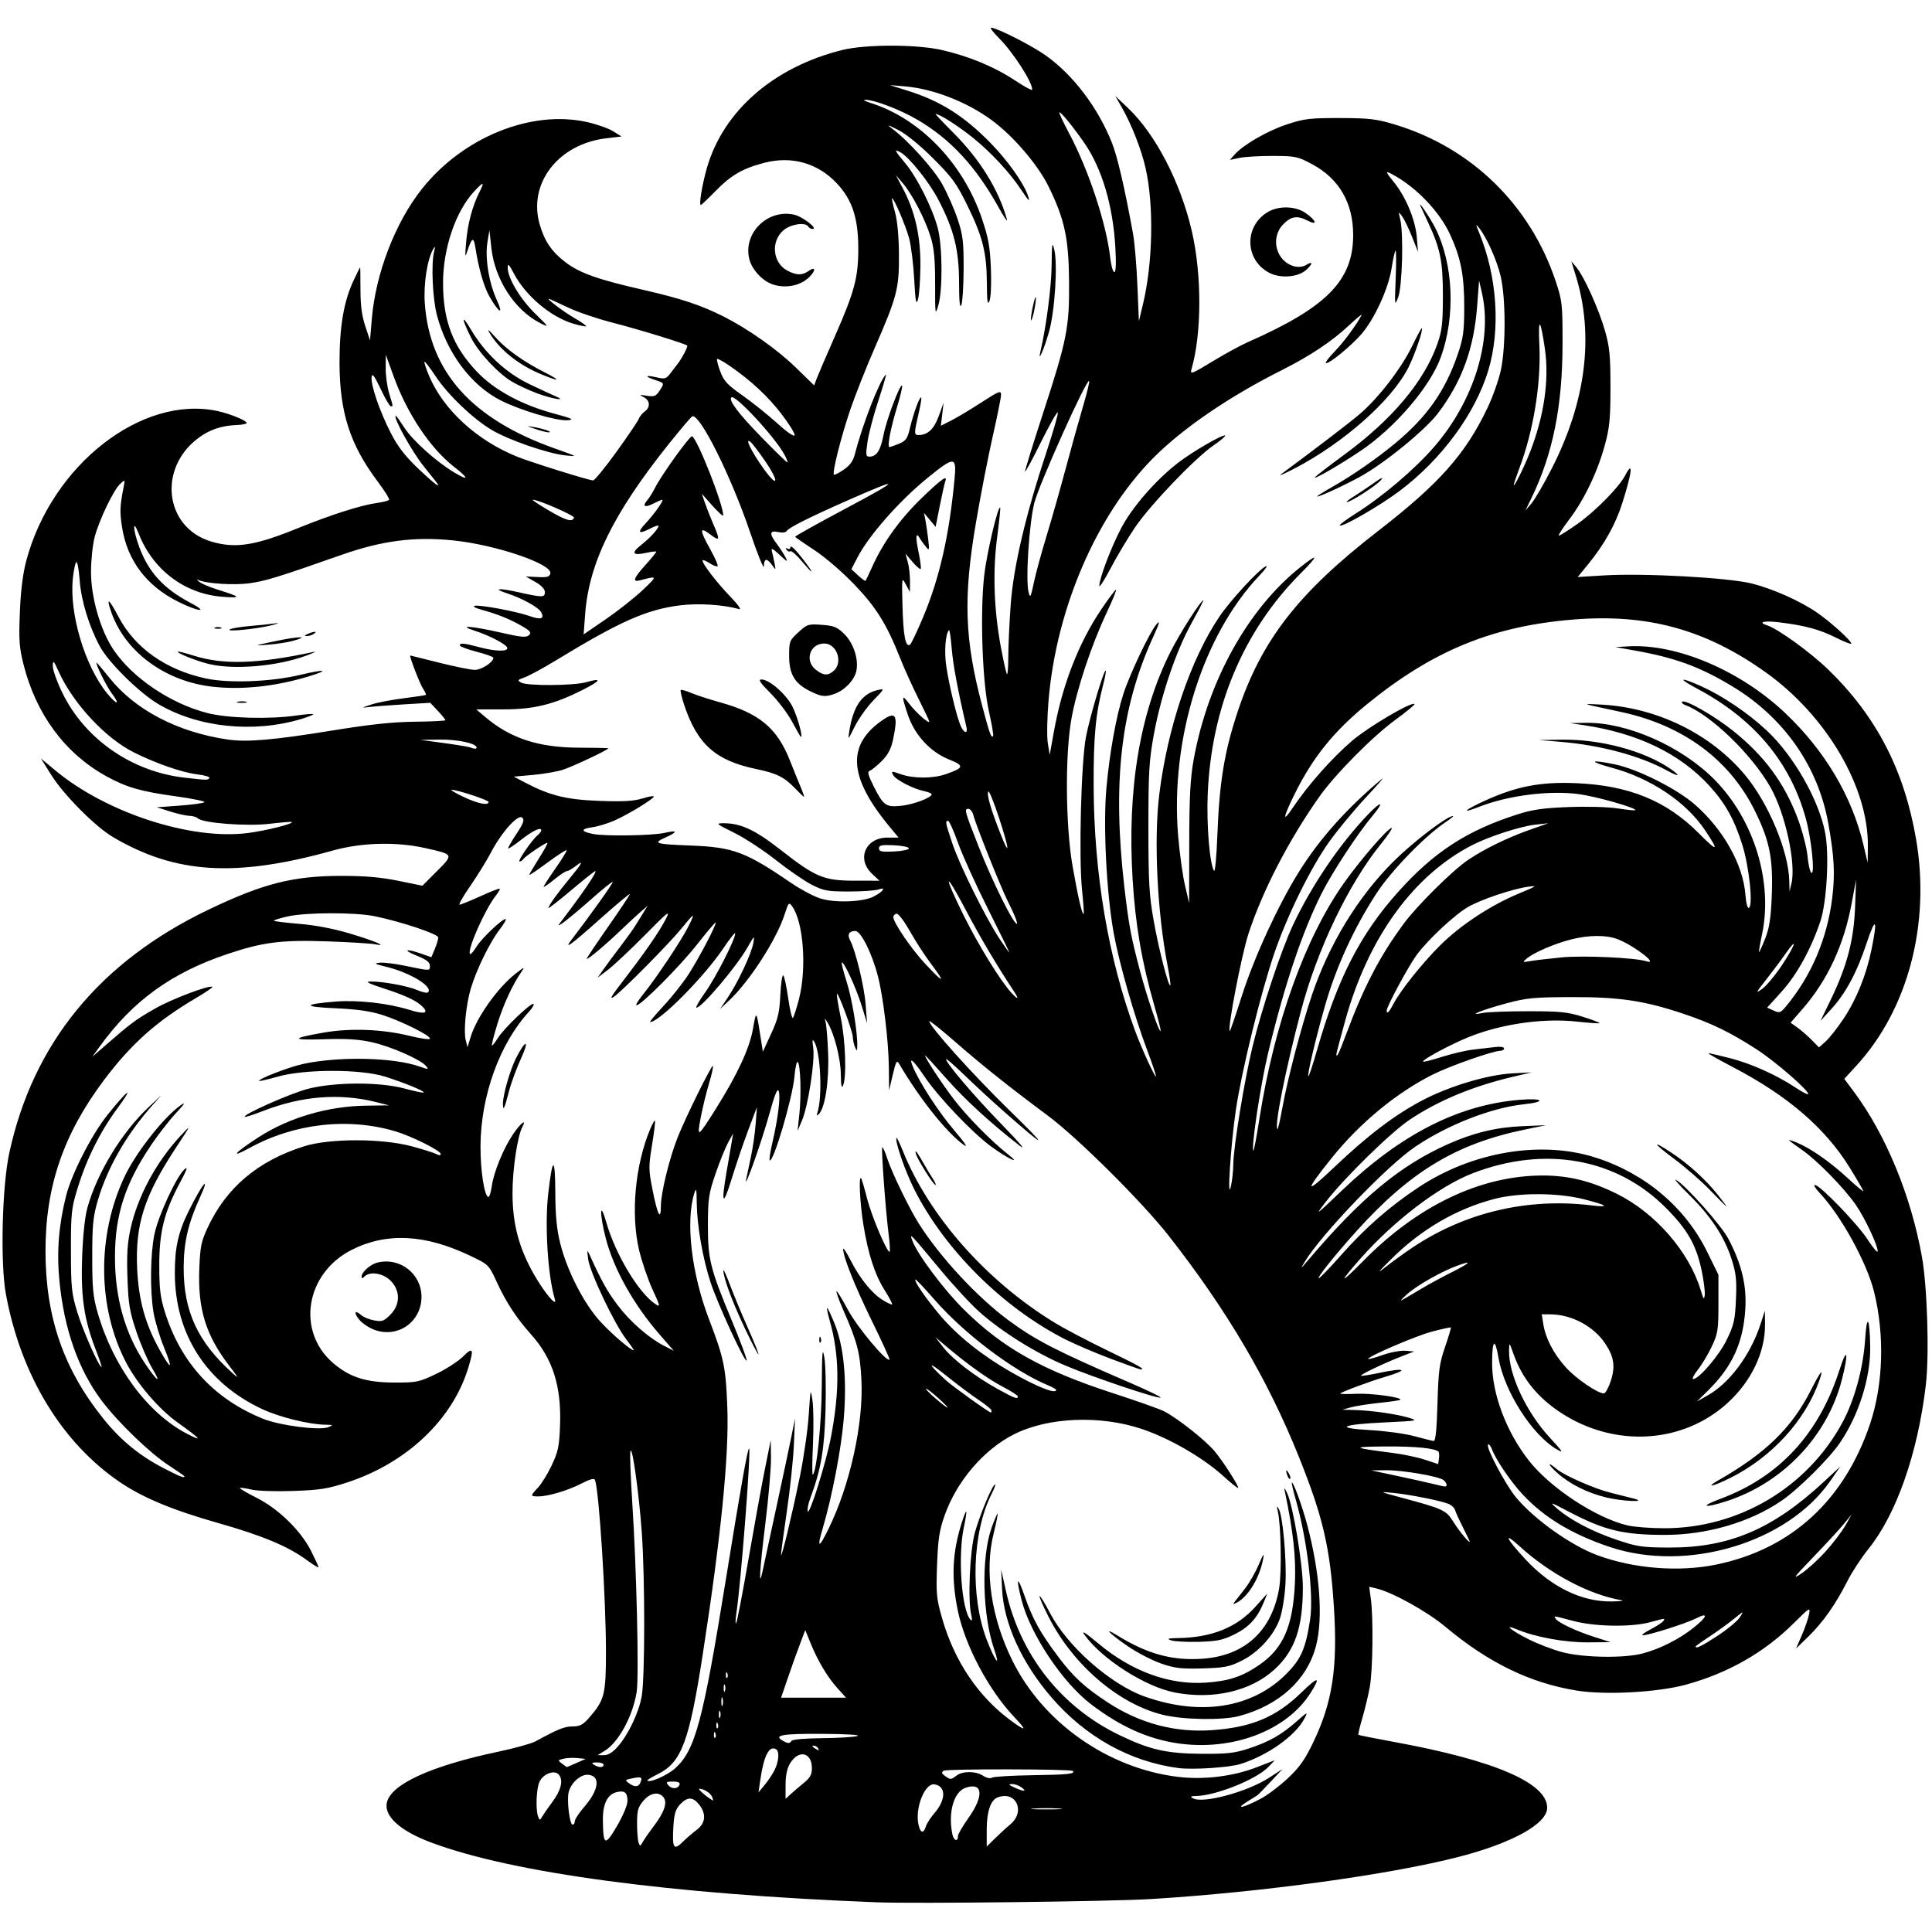 <?xml version="1.0" encoding="UTF-8"?>
<svg width="1587" height="1587" version="1.0" viewBox="0 0 1190.2 1190.2" xmlns="http://www.w3.org/2000/svg" zoomAndPan="magnify">
 <defs>
  <clipPath id="a">
   <path d="m0 0h1189.5v1189.5h-1189.5z"/>
  </clipPath>
  <clipPath id="b">
   <path d="m1 17.102h1187v1155.8h-1187z"/>
  </clipPath>
 </defs>
 <g clip-path="url(#a)" fill="none">
  <path d="m0 0h1189.5v1189.5h-1189.5z"/>
  <path d="m0 0h1189.5v1189.5h-1189.5z"/>
 </g>
 <g clip-path="url(#b)">
  <path d="m540.01 1171.9c-126.9-4.945-224.39-18.039-274.57-36.887-19.152-7.188-29.172-16.367-27.059-24.781 2.816-11.25 27.41-22.406 68.516-31.102 10.152-2.141 20.438-4.988 22.871-6.316 14.016-7.644 18-9.254 22.973-9.254 4.441 0 6.371-1.004 10.062-5.211 9.617-10.953 10.488-14.363 10.488-40.855-0.016-32.738-4.129-97.801-6.699-105.64-0.457-1.371-2.699-0.828-8.395 2.066-8.645 4.398-20.391 7.898-26.586 7.926-5 0.016-5.016-0.293-0.164-5.445 2.141-2.273 5.949-8.441 8.441-13.727 3.938-8.312 4.633-11.586 5.121-24.473 0.914-24.117-4.473-41.137-17.707-55.973-9.191-10.285-15.449-19.82-21.246-32.398-4.973-10.773-4.988-10.773-16.449-16.25-27.77-13.27-51.359-14.449-72.797-3.691-28.582 14.363-34.484 50.215-11.523 69.875 10.148 8.68 20.211 11.898 37.43 11.941 13.957 0.047 15.359-0.25 25.953-5.312 6.168-2.938 13.633-7.777 16.598-10.746 6.152-6.141 6.789-4.797 3.231 6.906-9.676 31.914-37.934 58.703-74.551 70.672-11.922 3.914-16.879 4.695-33.199 5.269-10.711 0.387-22.086 0.016-25.773-0.84-3.629-0.84-6.863-1.285-7.172-0.973-0.293 0.309 4.309 3.012 10.238 6.008 13.5 6.789 27.266 20.219 33.598 32.766 2.523 5.019 4.602 9.535 4.602 10.039 0 0.484-3.231-1.477-7.168-4.371-11.656-8.562-27.355-15.113-54.961-22.965-27.945-7.941-46.152-15.531-60.184-25.051-35.941-24.414-61.109-65.934-70.316-115.97-3.484-18.91-2.348-66.289 2.078-86.746 14.668-67.781 55.785-117.98 123.01-150.13 33.52-16.027 51.949-20.691 81.797-20.691 14.324 0 24.152 0.855 34.848 3.039l14.887 3.027 8.941-8.977c10.375-10.406 10.449-10.258-7.082-14.184-17.926-4.031-39.273-3.469-56.992 1.477-59.902 16.707-96.848 14.465-135.45-8.25-11.023-6.496-30.469-26.066-38.227-38.527l-6.227-9.945 8.793 7.305c31.426 26.172 83.684 43.172 118.73 38.641 11.211-1.461 28.18-5.711 27.074-6.789-0.281-0.266-6.402 0.223-13.605 1.094-13.84 1.684-41.371-0.398-44.32-3.352-0.812-0.812-3.156-1.504-5.223-1.551-2.066-0.043-7.406-1.254-11.879-2.672l-8.113-2.582 13.781-1.02c7.566-0.543 14.531-1.473 15.461-2.051 0.93-0.574-6.891-2.215-17.363-3.66-21.926-3.023-30.41-5.477-43.055-12.414-25.289-13.902-43.188-38.051-50.945-68.707-2.672-10.598-2.996-15.07-2.289-32.25 0.531-13.402 1.832-23.824 3.941-31.75 15.711-59.07 71.32-102.48 118.09-92.195 7.672 1.684 17.703 5.832 17.703 7.309 0 0.547-2.746 1.121-6.109 1.238-9.234 0.371-16.391 2.731-23.164 7.633-25.746 18.656-21.438 55.57 7.481 64.176 14.828 4.398 26.824 2.539 53.367-8.266 20.152-8.207 38.906-14.184 48.762-15.543 3.734-0.516 7.066-1.387 7.422-1.934 0.34-0.559-2.832-5.609-7.051-11.23-17.059-22.73-23.43-42.539-23.52-72.961-0.059-22.422 2.641-38.199 8.734-51.07 2.066-4.383 3.852-7.969 3.969-7.969 0.105 0 0.191 6.141 0.191 13.652 0 9.695 0.855 16.223 2.938 22.508l2.949 8.855 1.105-13.18c2.348-28.059 14.477-59.5 30.91-80.164 25.32-31.82 67.266-48.812 101.67-41.148 6.019 1.34 13.266 3.894 16.098 5.668l5.148 3.231-9.277 1.094c-29.656 3.481-48.469 27.793-41.105 53.137 3.039 10.434 7.481 16.898 16.035 23.363 8.75 6.598 19.891 10.539 47.629 16.859 22.957 5.223 35.703 9.445 49.484 16.383 15.094 7.602 33.109 20.309 44.527 31.41l11.391 11.082 1.609-4.277c0.887-2.348 5.856-13.922 11.051-25.715 12.348-28.016 14.664-36.812 14.52-55.305-0.148-17.918-3.793-28.93-12.836-38.762-11.789-12.781-27.871-17.477-44.914-13.094-13.293 3.398-20.613 7.633-30.156 17.391-4.648 4.75-8.734 8.633-9.09 8.633-1.254 0 0.84-12.754 3.762-22.879 10.094-35.07 41.164-62.125 83.332-72.59 14.535-3.602 46.168-3.57 61.746 0.074 16.73 3.898 32.223 10.363 44.633 18.613 5.887 3.91 10.695 6.492 10.695 5.727 0-4.812-11.832-23.102-20.668-31.941-3.426-3.426-5.551-6.231-4.695-6.231 3.426 0 25.203 11.043 33.688 17.094 16.922 12.043 32.133 32.105 40.75 53.758 3.406 8.559 7.832 27.617 13.027 56.09 0.961 5.269 2.168 19.555 2.672 31.734l0.93 22.141 2.477-10.336c6.137-25.637 6.832-60.855 1.652-83.953-2.566-11.395-8.527-26.645-14.605-37.328l-4.059-7.133 7.777 7.383c17.012 16.148 32.398 45.785 39.348 75.809 6.285 27.129 6.168 63.543-0.293 85.504-0.871 2.969 0.723 2.348 12.789-5.016 7.586-4.621 17.469-10.023 21.957-12 48.719-21.477 64.961-37.996 64.961-66.039 0-19.75-8.629-34.656-25.23-43.57-8.926-4.801-10.238-5.078-24.195-5.125-8.113-0.027-17.395 0.52-20.641 1.195l-5.871 1.242 2.918-3.309c5.387-6.078 20.289-14.656 32.328-18.609 10.652-3.5 14.121-3.914 32.578-3.867 17.969 0.043 22.336 0.543 33.625 3.938 47.316 14.199 83.656 49.641 99.34 96.859 3.938 11.867 4.16 13.934 4.129 38.375-0.043 38.48-5.988 67.855-19.238 95.129l-3.629 7.457 3.777-4.43c2.078-2.434 7.688-12.074 12.438-21.402 21.098-41.344 26.172-81.816 14.855-118.67l-2.773-9.004 3.102 3.691c4.719 5.606 13.883 25.945 17.629 39.145 2.832 9.961 3.352 15.32 3.363 34.656 0 19.23-0.531 24.871-3.379 35.422-4.484 16.605-12.73 33.875-22.027 46.129-4.16 5.473-7.035 9.961-6.387 9.961 0.648 0 5.781-3.231 11.391-7.172 10.887-7.648 25.715-22.688 29.402-29.832 5.18-9.992 4.367-2.141-1.754 17.078-4.16 13.035-10.934 25.18-20.879 37.387l-6.551 8.031 16.055-0.988c24.445-1.52 77.031 1.371 91.328 5.016 13.16 3.352 29.582 10.703 40.145 17.949 7.91 5.418 21.039 17.285 21.039 19.012 0 0.621-4.246-1.004-9.457-3.629-10.121-5.094-19.297-7.559-35.172-9.465-9.414-1.133-13.352-0.059-7.082 1.934 6.519 2.082 26.645 16.668 37.477 27.176 29.699 28.812 46.859 61.992 54.16 104.71 8.867 51.941-5 104.59-36.68 139.16l-7.582 8.281 5.93 7.957c19.625 26.301 35.203 64.133 41.902 101.68 3.32 18.625 4.59 60.367 2.391 79.012-4.973 42.125-18.148 79.688-35.438 101.06-4.281 5.285-10.121 14.242-13 19.926-7.172 14.172-14.945 25.195-23.945 33.949l-7.586 7.379 3.543-8.117c1.945-4.457 3.953-10.289 4.469-12.93 0.902-4.68 0.605-4.504-9.484 5.504-18.223 18.039-40.34 30.645-66.246 37.758-17.41 4.781-49.664 6.523-67.414 3.66-28.652-4.621-54.398-17.137-80.867-39.305-11.273-9.434-32.621-21.27-42.641-23.633l-4.277-1.004 1.031 7.777c1.551 11.648 1.168 43.473-0.648 53.742-0.887 4.961-2.938 13.566-4.559 19.133-1.637 5.547-2.758 10.301-2.492 10.551s10.09 2.215 21.863 4.371c62.027 11.336 94.43 25.27 94.43 40.574 0 9.773-21.176 21.594-53.855 30.082-42.727 11.102-121.84 21.965-190.33 26.156-24.875 1.504-144.84 2.938-168.94 1.992m-110.82-44.621c5.5-4.117 6.062-9.785 1.531-15.559-3.848-4.871-7.258-4.914-11.742-0.145-2.758 2.938-3.644 5.785-4.117 13.254-0.855 13.535 0.133 15.379 5.488 10.094 2.348-2.316 6.328-5.754 8.84-7.644m-26.309-2.465c6.477-8.562 8.441-14.555 5.797-17.727-2.965-3.586-8.246-2.582-12.391 2.348-3.231 3.836-3.824 5.977-3.824 13.887 0 5.152 0.43 10.496 0.961 11.867 0.871 2.289 1.078 2.262 2.418-0.25 0.797-1.504 3.969-6.066 7.039-10.125m219.54-0.93c9.547-8.016 3.438-20.93-7.848-16.605-4.281 1.637-6.699 8.797-6.699 19.777v10.512l4.957-4.902c2.731-2.699 7.039-6.656 9.59-8.781m-235.86-14.422c0-5.195-1.801-6.656-6.699-5.43-5.637 1.414-8.543 7.262-8.453 17.016 0.16 15.957 1.297 16.488 8.645 3.941 3.746-6.418 6.508-12.988 6.508-15.527m203.61 21.461c0-1.016 2.981-6.094 6.641-11.273 9.531-13.535 8.602-21.965-2.019-18.289-7.203 2.492-10.801 15.055-8.133 28.414 0.871 4.309 3.512 5.164 3.512 1.148m-19.812-5.742c0.559-1.828 2.922-5.488 5.238-8.145 7.258-8.324 7.301-16.711 0.07-17.789-5.945-0.883-12.098 14.57-9.84 24.801 1.152 5.281 3.086 5.754 4.531 1.133m-216.25-3.231c0-1.168 2.656-5.195 5.887-8.93 8.926-10.305 10.047-18.805 2.613-19.66-4.723-0.547-10.801 4.738-12.293 10.688-1.223 4.883 0.605 20.027 2.422 20.027 0.75 0 1.371-0.961 1.371-2.125m-13.867-11.824c5.34-7.188 6.828-13.062 4.219-16.648-2.496-3.41-9.473-1.062-12.055 4.059-1.992 3.926-2.551 17.242-0.898 21.535 0.941 2.481 1.074 2.465 2.582-0.102 0.867-1.477 3.629-5.461 6.152-8.844m312.27 4c-4.262-0.293-11.227-0.293-15.488 0-4.266 0.297-0.77 0.547 7.746 0.547 8.512 0 12.008-0.25 7.742-0.547m124.25-6.078c4.027-2.141 11.449-7.75 16.512-12.473 7.273-6.793 10.547-11.398 15.711-22.141 11.836-24.578 15.141-45.996 12.793-82.938-2.344-37.066-6.684-55.781-21.539-92.859-19.035-47.469-44.383-90.555-80.16-136.22-16.422-20.957-56.039-60.352-74.582-74.152-24.066-17.906-40.34-30.879-57.16-45.551-8.719-7.602-15.859-13.285-15.844-12.605 0.012 3.113 27.191 33.297 49.691 55.219 24.328 23.703 23.105 24.027-3.231 0.84-7.305-6.422-18.43-16.68-24.715-22.762-6.285-6.094-11.434-10.566-11.434-9.934 0 2.438 17.469 22.895 34.555 40.488 11.391 11.719 15.168 16.266 10.445 12.574-17.941-14.004-33.523-28.309-44.957-41.281-6.785-7.691-12.555-13.98-12.82-13.98-1.094 0 9.5 16.266 17.305 26.57 8.16 10.758 23.328 26.184 33.832 34.406 8.469 6.625-0.234 2.598-10.414-4.828-11.57-8.426-32.758-30.641-41.227-43.23-6.918-10.289-10.016-12.871-7.082-5.906 4.223 9.98 15.73 27.691 25.305 38.938 6.934 8.148 8.91 11.176 5.887 9.02-10.355-7.379-27.266-28.621-39.762-49.965-1.402-2.391-1.961-1.402-3.879 6.805l-2.258 9.594-0.164-14.316c-0.207-16.266-3.496-43.586-6.773-56.148-3.703-14.184-10.473-27.691-13.883-27.691-3.852 0-5.106 2.199-3.246 5.684 3.363 6.273 8.719 28.266 9.578 39.336l0.93 11.809-3.441-11.07c-3.391-10.906-11.02-27.41-12.156-26.289-0.309 0.328 1.035 5.641 2.996 11.809 3.348 10.57 6.773 31.234 6.535 39.531-0.09 3.406-0.207 3.481-1.371 0.781-0.695-1.625-1.312-4.473-1.371-6.316-0.121-3.633-8.898-27.457-9.785-26.555-0.293 0.293 0.754 6.82 2.332 14.492 2.965 14.32 3.734 36.68 1.445 41.996-0.883 2.066-1.297-0.016-1.371-6.852-0.102-9.934-4.117-25.461-8.352-32.266-1.461-2.359-1.887-2.625-1.195-0.738 0.59 1.625 1.375 10.645 1.727 20.047 0.648 17.312-1.945 33.949-5.844 37.504-1.148 1.047-1.387 0.797-0.809-0.855 3.273-9.402 2.035-37.594-1.934-43.91-1.121-1.816-1.285-0.828-0.605 3.805 1.18 7.883-3.082 35.617-6.832 44.578l-2.816 6.731 1.105-10.332c1.285-12 0.738-30.465-0.973-32.176-0.637-0.652-1.562 3.336-2.035 8.855-1.152 13.254-13.148 53.785-15.285 51.645-0.371-0.367 0.383-5.195 1.664-10.746 3.484-14.98 5.152-28.516 3.926-31.82-0.781-2.129-2.406 1.859-5.918 14.508-4.703 16.988-15.902 48.43-14.102 39.586 0.5-2.434 1.844-8.738 2.965-14.02 1.137-5.285 2.418-14.246 2.848-19.93l0.781-10.332-5.297 14.023c-2.922 7.719-7.539 21.328-10.297 30.258-5.461 17.773-6.625 15.66-2.953-5.344 1.195-6.805 2.555-14.699 3.023-17.535l0.859-5.164-3.043 5.488c-1.664 3.027-5.164 11.664-7.746 19.191-4.246 12.367-4.703 15.41-4.75 31.41-0.059 21.402 1.359 27.082 14.594 58.863 5.371 12.898 9.547 24.102 9.281 24.898-0.77 2.289-18.062-35.188-22.324-48.34-4.781-14.746-8.25-34.789-8.426-48.531-0.102-8.855-0.34-9.816-1.52-6.082-5.457 17.328-1.711 49.449 9.043 77.492 9.238 24.117 10.418 29.742 11.316 54.613 1.078 29.445-3.848 78.953-15.164 152.03-8.293 53.625-13.09 66.434-27.578 73.625-3.894 1.918-6.844 3.734-6.551 4.012 1.535 1.535 12.379-3.246 17.176-7.586 12.348-11.156 17.055-28.707 31.25-116.55 9.293-57.445 13.188-79.496 14.223-80.441 1.535-1.402-5.004 83.469-7.836 101.84-0.574 3.66-0.605 6.258-0.102 5.785 0.516-0.457 3.91-18.066 7.555-39.113 3.641-21.031 8.23-46.23 10.195-55.969l3.57-17.715 0.145 11.188c0.074 6.156-1.531 24.711-3.586 41.227-3.438 27.691-4.129 40.473-1.531 28.031 0.59-2.836 4.32-20.105 8.289-38.379 3.957-18.273 8.191-38.199 9.414-44.281l2.215-11.07-0.695 16.238c-0.383 8.93-2.344 27.484-4.367 41.227-2.035 13.742-3.629 25.695-3.539 26.566 0.219 2.512 6.711-24.488 11.566-48.09 2.449-11.879 4.926-29.148 5.519-38.375 1.047-16.09 1.133-16.43 2.285-8.637 0.648 4.461 0.781 16.754 0.281 27.309-0.504 10.555-0.531 18.82-0.074 18.375 2.418-2.359 5.356-31.422 5.519-54.539 0.145-21.445 0.426-24.457 1.59-17.711 0.77 4.457 1.094 19.07 0.711 32.473-0.695 24.367-2.789 36.574-9.34 54.141-1.27 3.379-1.992 7.039-1.625 8.117 1.035 2.969 11.375-30.109 14.387-46.023 5.445-28.633 5.18-50.332-0.855-71.469-1.137-4-1.859-7.481-1.594-7.734 0.266-0.266 2.273 3.914 4.484 9.285 5.887 14.363 7.852 34.953 5.711 59.852-1.578 18.262-7.199 47.41-12.746 66.129-3.867 13.031-2.656 13.297 3.465 0.766 13.207-26.98 21.543-64.707 20.242-91.512-0.824-16.977-2.523-23.516-11.258-43.398-2.582-5.918-4.426-11.023-4.086-11.363s3.543 4.856 7.113 11.543c5.68 10.613 23.871 32.355 25.539 30.508 0.293-0.309-4.676-11.203-11.051-24.191-10.445-21.328-17.691-39.543-17.5-44.074 0.031-0.914 2.109 2.305 4.606 7.176 5.738 11.23 13.043 20.25 19.738 24.398 2.894 1.785 5.504 2.996 5.801 2.684 0.309-0.309-1.742-4.207-4.547-8.648-6.106-9.668-10.223-22.332-13.16-40.488-2.094-12.883-2.965-30.141-1.445-28.633 0.398 0.414 2.066 6.008 3.703 12.426 2.848 11.176 12.629 34.215 13.957 32.887 0.355-0.34 0.047-5.254-0.676-10.906-1.859-14.656-4.633-52.652-3.898-53.402 0.355-0.34 1.785 2.906 3.203 7.231 2.891 8.812 13.691 30.996 19.562 40.164 13.297 20.781 35.957 45.137 55.152 59.277 16.629 12.234 29.184 18.684 74.641 38.348 10.785 4.664 19.301 8.781 18.93 9.137-1.105 1.121-41.516-12.461-58.719-19.723-17.926-7.57-38.332-20.25-52.469-32.605-5.074-4.426-15.949-16.145-24.152-26.008-19.387-23.32-19.594-23.527-17.57-18.168 3.156 8.414 19.402 30.109 31.617 42.215 23.918 23.703 48.289 37.402 91.668 51.512 14.594 4.738 28.859 9.785 31.691 11.219 8.277 4.176 25.852 18.098 31.383 24.855 5.371 6.57 14.355 20.562 14.355 22.363 0 0.59-4.144-2.703-9.223-7.309-12.391-11.262-33.031-23.215-49.941-28.914-25.848-8.723-58-7.394-79.055 3.246-18.633 9.434-35.246 28.902-42.695 50.039-3.219 9.137-4.031 14.465-4.621 30.523-0.648 17.773-0.367 20.621 3.144 32.871 7.539 26.273 22.25 48.133 42.359 62.91 9.516 6.981 10.137 6.344 2.094-2.156-15.891-16.781-30.363-44.09-34.82-65.641-4.144-20.145-3.406-35.969 2.57-54.539 3.113-9.637 3.582-8.207 1.121 3.41-3.777 17.918-1.316 51.25 4.219 56.828 0.957 0.973 1.09-0.031 0.383-2.953-2.215-9.164-0.887-39.527 2.215-50.746 3.039-10.965 10.887-29.695 12.438-29.695 0.473 0-0.457 2.566-2.051 5.695-12.039 23.617-13.367 63.25-3.027 90.082 5.152 13.375 8.707 17.844 4.531 5.711-7.289-21.18-8.055-56.473-1.625-74.641 1.816-5.106 3.5-9.094 3.75-8.84 0.25 0.25-0.855 5.769-2.465 12.25-5.723 23.086-1.488 51.777 11.539 78.215 18.812 38.168 58.723 66.273 101.64 71.617 16.113 2.008 34.32-0.191 49.043-5.922l11.008-4.266-3.984 4.164c-7.332 7.644-32.488 17.727-44.574 17.859-3.273 0.031-3.703 0.355-1.902 1.402 6.035 3.527 33.641-3.941 47.109-12.738l8.117-5.297-7.379 7.894c-4.055 4.34-7.715 8.074-8.113 8.297-0.398 0.234-3.394 2.109-6.641 4.16-7.641 4.871-1.562 3.426 8.793-2.078m-338.03-0.992c-0.93-2.434-5.137-5.121-8.012-5.121-1.316 0 6.106 6.305 8.555 7.246 0.18 0.074-0.074-0.883-0.543-2.125m56.656-8.871c3.672-2.981 4.793-5.047 4.793-8.824 0-9.891-8.129-11.766-13.426-3.086-1.902 3.129-2.789 7.352-2.805 13.227v8.648l3.32-3.039c1.832-1.668 5.473-4.785 8.117-6.926m-18.281-7.613c2.656-5.184 3.188-11.602 1.078-12.902-4.309-2.672-7.66 3.84-9.844 19.102l-1.062 7.379 3.703-4.43c2.039-2.434 4.797-6.551 6.125-9.148m152.26 10.582c-1.578-1.195-4.234-2.141-5.902-2.098-2.434 0.047-2.168 0.457 1.387 2.082 5.875 2.703 8.074 2.703 4.516 0.016m-210.7-1.801c0.414-1.227-0.988-1.844-4.117-1.844-4.086 0-4.473 0.309-2.832 2.269 2.137 2.586 6.035 2.348 6.949-0.426m-24.094-1.312c1.27-3.324 0.605-3.66-5.031-2.527-4.516 0.902-4.68 1.125-2.168 2.953 3.629 2.656 6.062 2.512 7.199-0.426m194.79-4.266c3.762-2.852 11.832-2.762 16.301 0.176 2.066 1.359 4.371 1.844 5.477 1.152 1.047-0.637 12.438-1.316 25.301-1.508 21.352-0.293 26.234-0.824 24.434-2.625-1.207-1.211-77.547-1.328-79.496-0.133-1.562 0.973-1.398 1.621 0.754 3.203 3.336 2.449 3.66 2.434 7.231-0.266m-234.31-7.676 5.711-2.539-5.004-0.516c-2.742-0.281-6.637-0.105-8.66 0.41-3.512 0.871-3.539 1.004-0.898 3.012 1.52 1.152 2.848 2.113 2.949 2.141 0.105 0.031 2.758-1.105 5.902-2.508m16.777 1.078c0-0.812-1.832-1.465-4.059-1.449-3.156 0.016-3.57 0.324-1.844 1.449 2.891 1.859 5.902 1.859 5.902 0m8.703-11.133c6.519-7.438 12.895-20.766 14.77-30.906 2.035-10.996 2.094-72.324 0.09-100.86-1.727-24.738-6.258-56.504-7.082-49.727-0.297 2.434 0.234 16.176 1.164 30.535 2.699 41.211 4.25 107.62 2.742 117.21-2.328 14.816-11.121 31.039-19.652 36.25l-4.426 2.699 3.91 0.016c2.629 0 5.402-1.711 8.484-5.227m123.34 0.801c-0.5-0.812-1.695-1.465-2.668-1.449-1.047 0-0.871 0.59 0.457 1.449 2.832 1.828 3.348 1.828 2.211 0m-16.227-4.43c0.516-0.84 8.66-1.535 18.898-1.625 9.887-0.074 19.637-0.68 21.676-1.328 2.184-0.691-6.672-1.238-21.676-1.328-24.492-0.148-30.172 0.828-24.461 4.148 3.332 1.934 4.426 1.961 5.562 0.133m-46.949-4.707c-0.473-1.184-0.812-0.828-0.887 0.898-0.059 1.551 0.281 2.422 0.77 1.934 0.5-0.488 0.543-1.77 0.117-2.832m1.477-5.906c-0.473-1.18-0.812-0.828-0.887 0.902-0.059 1.547 0.281 2.418 0.766 1.934 0.504-0.488 0.547-1.773 0.121-2.836m1.445-7.469c-0.414-1.02-0.738-0.191-0.738 1.844 0 2.039 0.324 2.863 0.738 1.848 0.414-1.02 0.414-2.672 0-3.691m1.52-8.09c-0.371-1.43-0.695-0.617-0.738 1.816-0.031 2.438 0.281 3.617 0.695 2.613 0.395-1.004 0.426-2.996 0.043-4.43m70.879-6.125c-6.242-6.906-12.172-16.824-16.629-27.777l-3.305-8.133-3.273 8.648c-1.816 4.754-5.164 14.113-7.453 20.812l-4.16 12.176h39.984l-5.164-5.727m-69.449-2.019c-0.414-1.02-0.738-0.191-0.738 1.844 0 2.035 0.324 2.863 0.738 1.844 0.414-1.016 0.414-2.672 0-3.688m1.504-7.293c-0.469-1.18-0.809-0.828-0.883 0.898-0.059 1.551 0.281 2.422 0.766 1.934 0.504-0.484 0.547-1.77 0.117-2.832m563.89-12.191c10.711-2.863 22.309-8.695 31.188-15.719 8.707-6.879 9.637-9.934 1.832-5.949-6.125 3.129-29.539 10.566-32.902 10.449-1.18-0.027 0.973-1.684 4.766-3.66 3.805-1.977 7.316-4.281 7.836-5.094 1.148-1.859 1.621-1.902-8.102 0.711-11.684 3.129-33.758 2.789-47.215-0.738-13.102-3.441-12.199-3.32-11.051-1.461 1.492 2.418 12.453 7.613 23.594 11.188l10.328 3.32-14.016 0.105c-14.078 0.117-32.297-3.203-43.57-7.914-8.852-3.688-4.027 0.445 6.977 5.981 5.742 2.891 15.141 6.492 20.922 8 13 3.406 38.039 3.805 49.414 0.781m46.148-10.895c6.008-3.926 12.16-9.031 13.68-11.352 2.668-4.07 2.551-4.043-3.734 1.035-3.555 2.879-10.297 7.75-14.961 10.82-4.66 3.055-8.484 5.801-8.484 6.094 0 1.609 3.703-0.207 13.5-6.598m-59.238-21.934c-19.695-3.289-44.172-16.25-62.719-33.195-10.609-9.695-8.293-4.68 3.82 8.281 15.816 16.898 34.586 26.008 53 25.695 5.281-0.086 7.938-0.441 5.898-0.781m126.11-30.359c4.531-5.066 9.93-12.195 11.996-15.855l3.762-6.641-4.856 5.902c-2.652 3.25-11.168 12.488-18.914 20.52-12.113 12.59-13.117 13.977-7.141 9.945 3.82-2.566 10.637-8.809 15.152-13.871m-67.484 8.383c46.062-9.52 78.891-39.676 94.664-86.969 8.055-24.16 8.926-54.699 2.316-81.18-4.547-18.141-20.438-46.969-33.613-60.887-2.492-2.641-3.762-4.797-2.816-4.797 3.113 0 26.438 24.176 32.637 33.816 3.332 5.195 6.062 8.34 6.062 6.965 0-3.66-7.894-20.398-13.395-28.398-7.113-10.348-23.934-27.543-33.125-33.891-4.441-3.055-8.07-5.785-8.07-6.066 0-0.277 2.258 0.43 5.031 1.598 8.395 3.512 20.258 11.793 30.746 21.473 5.477 5.051 9.961 8.797 9.961 8.312 0-0.488-3.777-6.984-8.379-14.453-15.141-24.469-38.113-44.25-71.973-61.945-8.957-4.695-15.727-8.531-15.062-8.562 0.676-0.016 6.594 1.344 13.145 3.012 13.203 3.379 28.785 10.359 40.59 18.215 4.262 2.832 7.746 4.59 7.746 3.926 0-2.496-20.172-19.984-31.648-27.441-16.23-10.539-27.871-16.191-45.562-22.109-23.887-8-39.246-10.273-68.855-10.172-23.031 0.074-27.371 0.488-40.164 3.93-14.633 3.926-24.668 8.012-14.43 5.859 2.836-0.59 15.465-1.078 28.035-1.078 19.785 0 24.328 0.457 33.727 3.41 5.961 1.875 10.609 3.644 10.328 3.926-0.293 0.293-6.504-0.133-13.809-0.945-22.605-2.496-50.801 2.066-71.543 11.559-12.395 5.68-24.141 12.277-23.312 13.121 0.309 0.293 5.594-1.047 11.746-3.012 6.152-1.949 14.766-3.941 19.121-4.43 4.352-0.469 10.414-1.18 13.453-1.562 3.219-0.398 5.535-0.074 5.535 0.797 0 0.812-0.988 1.492-2.199 1.492-4.602 0-31.484 9.461-42.062 14.805-22.281 11.262-44.617 29.727-61.82 51.113-17.16 21.359-16.746 23.129 1.414 5.859 20.715-19.676 37.344-32.309 54.207-41.18 16.703-8.797 40.309-15.867 55.625-16.68l11.801-0.621-11.801 2.789c-24.582 5.832-45.504 14.539-63.148 26.273-11.656 7.75-40.367 35.84-51.875 50.746-6.938 8.988-6.434 8.621 9.75-6.848 36.34-34.73 71.824-52.887 109.57-56.031 14.68-1.223 17.113 1.195 2.758 2.731-20.125 2.141-46.992 12.652-67 26.188-17.289 11.688-57.922 54.051-68.09 70.949-2.773 4.621-2.625 4.547 2.035-0.941 32.668-38.48 56.438-58.246 85.988-71.516 15.699-7.039 29.953-10.508 45.918-11.172l14.754-0.621-13.281 2.746c-42.105 8.707-70.496 25.891-103.68 62.746-13.09 14.539-24.566 28.93-22.945 28.75 0.664-0.059 6.832-6.477 13.723-14.258 14.902-16.84 29.953-30.008 47.848-41.828 32.977-21.801 75.129-28.902 108.58-18.305 30.719 9.727 55.562 30.688 69.109 58.289l6.875 14.023v17.711c0 16.207-0.34 18.438-4.031 26.332-2.227 4.738-6.09 11.203-8.613 14.391-2.508 3.176-3.824 5.773-2.906 5.773 3.613 0 16.094-14.656 20.801-24.445 4.309-8.957 5.004-12.043 5.547-24.68 0.52-12.07 0.074-16.117-2.727-24.824-4.426-13.758-12.66-26.246-26.012-39.41-6.019-5.934-9.723-10.141-8.262-9.359 5.84 3.129 27.93 27.973 32.34 36.371 8.172 15.527 11.332 28.707 10.418 43.336-1.301 20.766-8.117 35.57-23.152 50.289l-6.684 6.551 6.344-3.543c13.738-7.66 26.734-25.121 32.918-44.234l2.625-8.117 0.09 8.352c0.164 17.078-8.352 35.012-22.973 48.387-27.605 25.238-69.609 27.762-102.66 6.184-14.457-9.445-23.902-21.109-29.258-36.164-2.668-7.496-2.684-7.512-2.801-2.375-0.312 14.938 10.637 38.242 25.449 54.168 7.715 8.297 8.352 9.359 4.176 6.953-15.418-8.887-32.68-35.969-36.176-56.738-2.113-12.531-3.883-10.891-3.883 3.586 0 19.027 8.809 42.348 22.664 59.988 13.219 16.824 41.266 35.277 60.699 39.895 4.055 0.977 14.355 1.758 22.867 1.758 45.812-0.031 87.996-25.121 109.64-65.227 7.406-13.727 12.777-33.418 13.926-51.055 1.062-16.309 2.848-13.801 3.129 4.43 0.309 18.922-7.039 42.227-18.695 59.289-6.754 9.891-25.758 28.711-36.16 35.781-19.402 13.195-45.988 20.93-71.84 20.883-25.566-0.027-37.18-2.848-59.016-14.332-11.555-6.066-12.145-6.227-7.379-2.066 8.191 7.144 21.719 14.273 36.887 19.398 12.762 4.309 15.668 4.734 32.461 4.797 36.93 0.086 63.707-11.309 95.191-40.52l10.152-9.43-6.316 9.09c-26.395 37.98-88.199 56.43-135.71 40.504-23.281-7.809-40.34-18.082-53.617-32.297-7.332-7.852-16.453-21.223-18.945-27.809-0.824-2.152-1.918-3.496-2.434-2.981-1.551 1.551 10.754 24.77 17.293 32.621 11.328 13.594 33.902 29.609 50.191 35.602 22.531 8.293 50.238 10.434 73.301 5.668m-156-22.391c-2.375-4.664-4.664-9.656-5.078-11.102-0.41-1.43-2.359-3.219-4.336-3.969-5.43-2.055-24.301-5.758-34.188-6.703-8.363-0.812-8.129-0.664 5.238 2.91 25.613 6.848 27.797 7.836 31.973 14.582 3.496 5.637 9.25 12.766 10.301 12.766 0.234 0-1.52-3.82-3.91-8.484m-10.328-26.762c0-0.707-0.828-1.977-1.844-2.82-2.82-2.348-25.406-6.227-35.574-6.109l-9.059 0.09 16.23 3.453c8.926 1.902 18.883 4.117 22.129 4.93 7.867 1.949 8.117 1.961 8.117 0.457m-777.55-5.137c0-0.297-4.383-3.363-9.723-6.832-11.332-7.324-30.984-26.262-41.035-39.531-14.473-19.113-23.34-44.16-26.246-74.082-1.742-17.961-0.457-34.258 4.117-52.457 3.379-13.445 15.684-37.488 25.391-49.652 12.645-15.824 16.996-18.836 6.344-4.383-10.828 14.684-19.148 31.363-24.727 49.609-3.762 12.309-4.059 15.129-4.027 38.375 0.027 22.953 0.367 26.199 3.996 38.066 3.469 11.352 13.297 33.52 14.875 33.52 0.293 0-1.312-4.809-3.602-10.699-7.184-18.555-9.266-32.648-8.379-57.035 0.484-13.355 1.711-24.93 3.246-30.418 6.004-21.523 21.156-46.379 37.77-61.996l7.848-7.379-5.887 6.641c-15.875 17.891-27.605 38.469-33.434 58.613-2.816 9.727-3.316 15.027-3.316 34.379 0 19.438 0.5 24.633 3.363 34.539 9.648 33.371 30.953 62.094 55.328 74.613 9.887 5.078 8.203 3.144-6.391-7.309-11.344-8.148-24.578-23.586-31.41-36.68-17.75-34.008-18.09-78.551-0.871-114.8 6.992-14.746 24.258-36.648 34.465-43.734 3.32-2.289 2.523-0.988-2.949 4.902-4.102 4.41-10.977 13.254-15.27 19.629-16.039 23.793-22.266 43.117-22.266 68.977 0 25.09 6.137 46.906 18.398 65.387 7.289 10.996 10.785 13.492 4.676 3.367-2.727-4.547-7.152-14.746-9.84-22.703-4.234-12.531-4.957-16.93-5.531-33.168-0.504-14.227-0.059-21.473 1.871-30.258 4.398-19.953 15.789-41.137 30.852-57.344 6.742-7.262 6.715-7.188-2.848 7.336-19.52 29.641-25.156 47.219-23.902 74.586 0.887 19.246 4.973 34.051 13.754 49.801 7.359 13.195 8.484 12.633 2.773-1.402-2.731-6.703-5.652-16.504-6.508-21.785-2.184-13.582-1.887-35.84 0.648-47.973 2.363-11.352 13.488-35.367 18.473-39.883 2.332-2.109 1.609 0.047-2.742 8.18-9.754 18.227-12.777 30.273-12.777 50.891 0 14.438 0.633 19.766 3.453 28.785 9.781 31.32 30.246 53.594 60.461 65.801 10.312 4.176 34.836 7.336 40.207 5.195 3.289-1.316 3.125-1.449-2.008-1.535-9.961-0.164-28.094-4.664-38.672-9.594-34.465-16.059-53.852-46.273-53.852-83.941 0-15.824 2.152-25.301 8.82-38.66 8.207-16.473 13.355-22.508 6.656-7.82-7.273 15.984-10.02 27.777-10.031 43.246-0.047 26.922 8.586 45.582 30.008 64.945 4.25 3.836 3.984 3.234-1.887-4.43-14.488-18.863-19.477-34.996-18.488-59.867 0.531-13.652 1.18-16.809 5.238-25.488 11.508-24.59 31.043-41.02 59.398-49.922 15.672-4.93 47.895-4.898 66.277 0.031 6.859 1.844 13.664 4 15.125 4.781 1.754 0.93 2.652 0.902 2.652-0.086 0-2.023-17.91-10.953-27.883-13.922-29.23-8.68-62.336-4.898-89.93 10.273-12.656 6.969-9.027 2.777 5.902-6.816 18.711-12.004 42.699-19 66.172-19.277l14.02-0.18-8.117-2.035c-22.293-5.594-45.68-3.777-69.27 5.387-6.035 2.348-11.242 4.016-11.555 3.691-1.355-1.359 28.051-14.406 38.777-17.195 16.465-4.281 44.262-4.371 59.754-0.195 6.078 1.641 11.332 2.746 11.641 2.438 0.855-0.812-11.82-6.023-23.887-9.832-14.875-4.676-49.355-4.664-65.906 0.016-6.066 1.727-11.23 2.922-11.465 2.688-1.121-1.109 18.309-8.621 27.25-10.539 22.145-4.738 55.578-3.973 71.469 1.637 5.562 1.965 5.859 1.934 3.984-0.324-3.32-4-21.586-12.027-33.344-14.641-8.086-1.801-15.773-2.289-29.301-1.832-20.645 0.68-20.777-0.547-0.43-4.086 16.555-2.894 36.297-2.129 53.336 2.078 6.316 1.551 11.773 2.332 12.156 1.715 1.02-1.652-17.746-11.027-29.52-14.746-7.336-2.305-15.672-3.484-28.742-4.043-20.23-0.871-20.141-2.512 0.234-4.121 13.75-1.09 32.312 1.02 45.652 5.168 9 2.805 11.906 2.019 7.805-2.066-3.66-3.676-10.566-6.894-24.215-11.32-8.82-2.852-11.227-4.074-8.113-4.148 7.379-0.164 23.266 2.731 29.156 5.297 3.051 1.328 6.019 1.965 6.578 1.391 3.41-3.398-10.992-12.195-25.789-15.766-7.066-1.699-7.731-2.109-4.043-2.496 2.434-0.25 9.414 0.578 15.492 1.848 15.875 3.289 15.492 3.289 15.492 0.027 0-2.184-2.098-3.793-8.117-6.227-9.043-3.66-6.801-4.606 2.848-1.195l6.184 2.168 2.125-5.078c1.164-2.805 2.125-5.992 2.125-7.098 0-2.098-22.488-9.625-39.102-13.078-11.906-2.481-42.062-2.438-53.512 0.09-5.106 1.121-8.957 2.344-8.586 2.715 0.367 0.367 7.508 1.223 15.891 1.918 9.59 0.781 20.949 2.965 30.688 5.875 15.609 4.664 24.285 8.398 15.52 6.656-2.434-0.488-15.387-1.27-28.77-1.758-28.578-1.016-39.938 0.398-61.777 7.707-34.523 11.543-58.395 28.754-78.684 56.738l-4.809 6.641 9.355-8.117c14.723-12.781 17.512-14.836 29.492-21.684 10.18-5.816 33.684-14.688 35.113-13.238 0.328 0.324-4.246 3.422-10.164 6.906-24.227 14.246-40.07 28.414-56.816 50.789-24.832 33.184-35.809 65.344-35.809 104.9 0 40.77 11.078 72.828 35.777 103.56 10.609 13.18 22.16 22.641 37.004 30.316 10.062 5.195 12.793 6.273 12.793 5.078m772.6-15.23c-2.137-2.141-14.281-3.336-32.68-3.219-21.539 0.148-20.848 0.766 4.426 3.984 6.492 0.828 15.465 2.699 19.918 4.191l8.117 2.688 0.484-3.453c0.254-1.906 0.148-3.793-0.266-4.191m-0.648-29.625c0.59-20.355 1.168-24.695 4.664-34.879 2.199-6.391 3.793-11.809 3.57-12.016-0.238-0.207-5.414 0.914-11.492 2.508-10.02 2.613-40.562 15.738-39.383 16.918 0.266 0.281 4.34-0.855 9.062-2.523 4.707-1.656 10.961-2.805 13.91-2.555l5.344 0.441-7.379 2.836c-10.52 4.059-26.07 11.438-25.422 12.074 0.297 0.309 5.148-0.43 10.773-1.625 16.906-3.57 19.238-2.109 3.848 2.422-9.133 2.699-26.23 9.047-27.367 10.168-0.383 0.383 4.043 0.473 9.84 0.191 9.34-0.441 28.609 2.199 27.09 3.723-0.324 0.309-6.152 1.164-12.953 1.871-6.805 0.727-14.695 1.965-17.531 2.762l-5.164 1.445 7.379 0.191c10.52 0.281 25.465 2.394 33.195 4.668 6.492 1.918 6.168 1.992-14.191 2.949-27.34 1.285-31.617 3.516-9.176 4.769 9.203 0.516 21.379 2.184 27.059 3.719 5.68 1.535 11.078 2.879 11.992 2.981 1.152 0.148 1.875-6.965 2.332-23.039m-274.74 4.266c0-0.695-3.586-3.648-7.981-6.57-4.383-2.906-13.516-9.754-20.289-15.215-11.418-9.195-11.418-7.5 0.016 3.008 4.027 3.723 26.574 19.898 27.887 20.016 0.207 0.016 0.367-0.547 0.367-1.238m-32.637-7.527c-3.555-3.219-6.992-5.875-7.656-5.906-0.664-0.027 1.875 2.598 5.621 5.848 8.824 7.644 10.477 7.688 2.035 0.059m48.867-1.168c-0.016-0.605-4.16-3.277-9.223-5.918-9.027-4.695-21.805-13.832-35.012-25.02l-6.609-5.594 4.898 6.273c5.801 7.438 19.77 18.141 33.715 25.801 10.281 5.668 12.23 6.375 12.23 4.457m365.2-9.312c2.996-9.047 2.125-15.086-3.406-23.32-7.215-10.73-20.832-17.922-33.965-17.922h-5.09l0.957 5.981c1.418 8.84 6.316 18.242 13.855 26.641 6.227 6.922 19.52 16.047 23.445 16.074 0.945 0.016 2.848-3.352 4.203-7.453m-341.59 5.269c0-0.383-2.344-1.699-5.223-2.894-21.379-8.945-51.535-31.762-69.977-52.945-6.051-6.965-11.246-12.426-11.539-12.145-0.945 0.957 6.641 11.953 15.285 22.137 10.621 12.535 25.82 24.68 43.539 34.836 16.125 9.227 27.914 13.875 27.914 11.012m-265-31.32c-7.316-9.594-22.25-41.066-23.312-49.137-0.75-5.742-0.648-6.141 0.797-2.953 7.289 16.176 11.008 22.848 17.352 31.23 7.731 10.23 19.227 20.254 28.816 25.168l5.781 2.965-8.793-10.125c-15.949-18.332-28.328-40.473-33.121-59.23-3.926-15.336-3.66-23.883 0.293-9.934 5.621 19.809 20.051 43.809 30.41 50.582 3.023 1.977 2.875 1.238-1.859-9.02-2.832-6.125-6.551-17.004-8.262-24.145-5.297-22.156-2.539-52.488 6.816-74.777 1.312-3.129 2.625-5.445 2.922-5.152 0.309 0.297-0.504 6.996-1.785 14.879-2.184 13.301-2.172 15.277 0.176 27.188 3.203 16.312 5.223 20.164 5.281 10.113 0.059-7.941 5.238-29.051 10.285-41.848 4.66-11.82 20.934-44.812 21.719-44.027 0.367 0.383-0.695 5.238-2.375 10.805-1.684 5.562-3.984 15.023-5.121 21.004-2.422 12.766-1.977 12.516 9.25-5.285 13.234-21.02 20.82-37.301 22.914-49.227 2.109-11.984 2.109-11.969 4.988 6.644l1.133 7.289 5.062-10.98c4.25-9.18 5.18-13.094 5.695-23.867 0.34-7.102 1.152-12.578 1.801-12.18 0.648 0.414 2.019 6.719 3.055 14.023 1.031 7.309 2.344 12.77 2.906 12.164 0.559-0.621 2.227-5.773 3.703-11.453 4.926-19.102 2.816-47.738-4.266-57.406-1.875-2.566-2.227-2.168-4.574 5.168-4.867 15.262-21.672 41.328-34.156 52.973l-5.531 5.168 4.723-7.027c6.297-9.344 14.633-27.145 15.727-33.562 0.84-4.902 0.648-4.754-3.629 2.758-6.715 11.809-28.137 37.094-31.426 37.094-0.723 0 1.711-4.25 5.414-9.461 6.477-9.078 18.484-32.637 18.484-36.266 0-0.961-3.273 3.113-7.273 9.078-11.992 17.828-39.465 45.504-45.16 45.504-0.562 0 3.141-4.441 8.219-9.875 5.074-5.43 12.039-14.227 15.477-19.555 6.519-10.125 17.469-31.059 16.656-31.855-0.25-0.266-5.445 5.863-11.523 13.598-10.621 13.488-34.375 37.355-37.195 37.355-0.754 0 0.914-2.82 3.703-6.273 8.453-10.449 24.035-33.816 28.312-42.434 4.356-8.797 3.852-8.621-4.394 1.477-7.465 9.164-35.926 37.945-41.328 41.812-3.348 2.394-2.078 0.105 5.223-9.371 13.59-17.609 22.59-30.629 26.469-38.258 2.996-5.906 1.758-4.961-12.703 9.668-8.82 8.93-19.016 18.508-22.648 21.312l-6.621 5.094 3.613-5.168c1.992-2.848 6.652-9.148 10.387-14.02 3.719-4.871 7.894-10.688 9.266-12.918 1.387-2.227 3.629-5.887 5.016-8.117l2.508-4.059-4.277 3.691c-2.348 2.035-7.629 6.922-11.73 10.863-9.484 9.148-21.465 19.203-21.465 18.02 0-0.484 5.973-9.43 13.277-19.867 7.305-10.434 13.277-19.422 13.277-19.969s-8.23 6.348-18.293 15.305c-18.148 16.18-22.824 19.574-17.602 12.797 10.992-14.301 25.82-35.098 25.348-35.57-0.324-0.324-6.211 4.398-13.09 10.492-13.219 11.707-22.469 18.867-19.727 15.25 14.492-18.984 23.609-32.414 22.031-32.414-0.43 0-7.082 5.312-14.801 11.793-7.715 6.496-14.031 11.41-14.031 10.938 0-1.328 5.727-9.344 12.543-17.566 8.219-9.918 9.547-12.41 4.527-8.457-2.301 1.816-4.867 3.293-5.68 3.293-0.824 0-4.383 2.375-7.922 5.269-3.527 2.891-6.418 4.856-6.418 4.367 0-0.484 3.32-5.621 7.375-11.41 4.074-5.785 7.113-10.789 6.789-11.129-0.34-0.324-5.652 3.129-11.82 7.676-6.152 4.562-11.195 7.957-11.195 7.559s2.625-4.887 5.828-9.965c3.215-5.074 5.621-9.461 5.34-9.727-0.637-0.633-13.781 8.223-14.902 10.051-0.473 0.77-1.492 1.402-2.258 1.402-1.52 0 7.644-13.328 11.168-16.25 1.211-1.004 2.199-2.348 2.199-2.981 0-2.258-5.387 0.309-12.555 5.961-4 3.16-7.512 5.508-7.789 5.211-0.297-0.277 1.961-4.266 4.984-8.824 4.383-6.613 5.137-8.68 3.676-10.113-2.523-2.449-12.602 8.695-19.195 21.258-2.731 5.18-8.527 14.582-12.895 20.871-4.367 6.285-7.289 11.438-6.508 11.438s6.551-2.332 12.805-5.18c6.258-2.863 11.613-4.945 11.906-4.664 0.297 0.293-0.766 2.184-2.359 4.207-6.844 8.707-18 33.977-15.918 36.074 0.398 0.398 2.168-1.625 3.938-4.488 3.262-5.285 15.684-17.094 17.973-17.094 0.691 0-1.035 3.027-3.852 6.703-6.051 7.926-14.223 24.707-17.602 36.074-2.981 10.078-4.574 26.406-3.113 31.984l1.09 4.207 1.875-6.184c3.644-12.09 16.613-30.406 27.664-39.07 5.461-4.281 5.945-4.445 3.703-1.242-5.414 7.734-11.242 20.383-14.918 32.383-2.109 6.852-3.582 12.695-3.289 12.992 0.297 0.293 1.961-1.773 3.703-4.594 3.644-5.902 20.699-22.152 21.941-20.914 0.457 0.457-0.844 2.644-2.906 4.871-17.867 19.367-29.555 51.617-29.777 82.273-0.117 15.352 2.422 31.734 4.898 31.734 0.621 0 1.535-2.965 2.039-6.582 1.18-8.637 7.227-23.41 13.176-32.164 4.574-6.715 8.586-9.828 5.68-4.398-3.027 5.668-6.078 26.082-6.078 40.695 0 18.996 3.938 33.918 13.246 50.199 6.684 11.676 14.594 20.961 12.777 14.98-4.262-14.035-6.227-45.328-4.055-64.414 2.641-23.273 4.277-23.746 4.394-1.27 0.074 14.836 0.871 22.938 3.086 31.734 4.293 17.035 14.707 37.227 24.816 48.18 7.066 7.66 18.574 17.504 20.449 17.504 0.281 0-1.875-3.129-4.797-6.949m491.04-31.602c4.148-2.453 12.086-6.731 17.648-9.535 11.375-5.727 12.996-7.426 4.102-4.281-9.918 3.496-25.363 12.223-31.633 17.859-4.25 3.809-4.738 4.606-1.785 2.848 2.269-1.344 7.523-4.441 11.668-6.891m171.68-10.23c-3.363-16.09-8.734-25.566-22.219-39.07-30.363-30.465-74.301-38.332-118.77-21.254-20.598 7.91-48.586 29.195-69.391 52.754-13.648 15.469-12.809 16.219 1.684 1.473 33.625-34.227 72.309-52.707 110.49-52.797 16.023-0.027 29.805 3.336 45.738 11.203 23.844 11.781 44.75 35.793 51.859 59.574 1.668 5.578 2.066 6.035 2.438 2.832 0.234-2.078-0.578-8.707-1.832-14.715m-178.61-14.242c32.594-21.906 71.203-31.059 110.66-26.246 11.688 1.418 9.887-0.059-4.543-3.75-16.098-4.117-40.117-4.203-55.344-0.203-23.312 6.125-44.676 18.539-62.941 36.543-8.75 8.621-9.695 9.906-4.059 5.434 4.059-3.203 11.363-8.5 16.23-11.777m-110.01-51.367c0.133-10.848 6.832-51.926 11.82-72.457 5.766-23.793 17.602-59.367 24.934-75.043 11.449-24.414 28.977-50.227 46.43-68.367 8.16-8.473 10.078-7.973 2.805 0.738-9.398 11.23-24.922 34.891-31.516 48-12.039 23.953-22.898 56.352-33.035 98.492-4.586 19.133-10.535 58.539-9.043 60.031 0.309 0.324 2.008-8.605 3.762-19.836 9.223-58.91 28.227-111.65 52.539-145.73 10.238-14.332 26.633-33.211 28.875-33.211 0.754 0-2.258 4.488-6.684 9.965-19.949 24.664-39.246 65.02-49.234 102.95-9.516 36.16-16.395 70.688-14.461 72.621 0.324 0.324 1.699-5.582 3.055-13.137 3.144-17.477 11.422-49.152 18.043-68.961 10.551-31.57 28.449-60.977 50.477-82.863 12.141-12.059 32.961-27.957 36.621-27.957 0.617 0-1.52 1.773-4.754 3.926-12.688 8.488-33.52 30.008-42.609 44.047-14.016 21.637-24.992 45.785-31.793 69.934-5.727 20.309-10.758 41.652-9.992 42.418 0.34 0.328 2.746-6.875 5.344-16.027 12.539-43.941 26.66-71.5 50.031-97.566 21.863-24.426 42.227-37.695 73.078-47.602 9.664-3.098 15.965-4.016 31.957-4.633 11.301-0.43 24.344-0.074 30.172 0.84 5.637 0.887 10.504 1.371 10.785 1.078 1.238-1.242-23.461-8.309-34.316-9.832-18.148-2.523-43.734 0.68-61.793 7.75-11.609 4.562-9.367 2.141 3.496-3.734 19.344-8.84 34.262-11.734 56.082-10.82 32.488 1.344 55.684 10.762 75.512 30.672 12.039 12.09 13 11.66 3.969-1.785-11.641-17.344-33.285-31.852-57.203-38.348-14.754-4.016-13.852-5.297 1.508-2.168 14.223 2.906 38.477 15.098 49.719 24.988 17.398 15.293 29.438 36.781 30.91 55.176 0.445 5.606 1.316 8.824 2.215 8.266 2.625-1.609 0.09-25.465-4.133-38.867-4.867-15.527-10.504-25.621-20.211-36.25-18.223-19.957-44.367-32.547-77.652-37.445l-8.32-1.227 9.723-0.176c25.391-0.473 59.207 14.492 79.539 35.188 24.27 24.723 35.941 62.938 29.066 95.262-1.211 5.684-2.035 10.512-1.828 10.73 0.203 0.223 1.871-3.438 3.731-8.117 2.598-6.555 3.543-12.5 4.086-25.711 0.961-23.219-1.09-34.055-9.914-52.223-15.535-32.074-44.16-53.445-82.684-61.785-6.078-1.316-14.043-3.043-17.703-3.824-5.578-1.211-4.633-1.328 5.902-0.723 34.008 1.949 66.852 18.109 87.859 43.219 14.488 17.328 26.867 46.863 27.355 65.223l0.164 6.644 1.207-5.109c2.894-12.277-3.879-43.113-12.969-59.098-11.566-20.355-36.914-44.785-52.555-50.672-1.535-0.59-2.375-1.477-1.859-1.992 1.715-1.715 19.801 8.617 31.473 17.961 19.285 15.453 31.516 32.059 39.746 53.934 2.82 7.516 5.535 17.906 6.019 23.102 0.488 5.18 1.551 9.844 2.375 10.348 2.348 1.445 0.074-20.812-3.422-33.492-9.559-34.672-31.926-61.359-67.043-80-12.438-6.613-10.562-7.383 3.012-1.227 13.07 5.934 28.637 16.473 39.984 27.102 16.539 15.469 31.941 42.406 35.969 62.879 2.625 13.414 1.047 42.816-2.965 54.715-5.738 17.062-14.402 32.77-23.77 43.16l-8.984 9.945 3.969 1.816c3.644 1.652 4.277 1.434 7.613-2.566 15.652-18.805 25.48-41.906 28.535-67.086 1.785-14.672 1.207-25.359-2.481-45.785-6.312-35.102-27.34-65.109-59.016-84.254-20.23-12.219-35.309-17.727-61.039-22.273l-11.066-1.961 7.938-0.457c30.012-1.715 69.184 14.98 96.816 41.238 24.348 23.129 40.973 51.16 48.027 80.988l2.625 11.07 0.117-10.035c0.473-36.309-25.48-80.531-62.926-107.25-37.02-26.406-72.754-36.219-118.45-32.531-49.574 4.016-86.43 19.07-126.75 51.824-20.582 16.723-33.609 32.781-44.75 55.188-7.512 15.102-8.102 18.984-1.344 8.859 9.09-13.625 24.211-30.703 36.547-41.227 10.031-8.562 36.695-24.25 38.375-22.582 0.371 0.367-4.84 4.676-11.551 9.562-14.148 10.305-37.359 33.742-47.125 47.602-18.855 26.789-34.777 57.551-43.539 84.133-4.25 12.902-13.09 58.719-11.613 60.207 0.223 0.238 3.543-9.402 7.363-21.402 7.613-23.867 22.203-55.66 35.102-76.441 12.613-20.34 29.625-39.426 51.227-57.477 2.004-1.668-2.316 3.352-9.621 11.16-7.289 7.805-17.484 20.102-22.648 27.305-11.406 15.926-25.922 45.387-33.965 68.93-8.352 24.457-20.094 72.297-23.68 96.473-3.172 21.461-5.519 57.965-3.023 46.969 0.738-3.25 1.387-9.227 1.43-13.285m-52.969-70.316c-8.203-21.789-17.348-53.816-20.742-72.621-4.426-24.605-6.508-66.125-4.441-89.02 1.961-21.844 6.094-44.695 10.535-58.258 4.043-12.355 16.23-37.949 20.285-42.629 2.465-2.848 1.965-0.988-2.168 8.117-19.875 43.707-25.055 89.316-17.527 154.29 2.668 22.938 4.059 30.348 9.59 51.129 4.41 16.562 11.73 37.934 12.672 36.992 0.281-0.281-1.488-7.441-3.938-15.914-7.656-26.598-11.598-49.578-13.309-77.652-3.363-55.543 4.426-102.35 23.328-139.98 5.695-11.367 18.691-31.738 20.242-31.738 0.266 0-3.027 6.379-7.332 14.156-9.664 17.508-18.828 44.637-23.195 68.711-2.906 15.953-3.32 23.145-3.305 57.355 0.027 34.008 0.457 41.523 3.336 57.566 3.184 17.727 9.059 40.473 10.164 39.367 0.293-0.297-0.473-5.789-1.711-12.207-6.375-33.125-8.527-77.641-5.09-105.43 5.074-41.211 19.402-83.512 37.137-109.65 6.695-9.891 23.828-28.473 28.34-30.793 1.684-0.855-0.012 1.668-3.777 5.625-35.023 36.812-55.074 101.08-50.074 160.45 0.898 10.684 2.789 24.367 4.207 30.406l2.551 10.965 0.074-36.797c0.043-28.754 0.648-40.031 2.715-51.559 8.734-48.531 33.535-93.164 66.07-118.88 11.051-8.75 10.977-7.07-0.18 4.121-35.277 35.406-55.031 82.391-57.23 136.16-0.766 18.984 1.195 42.66 3.91 47.043 0.621 1.02 1.547-8.988 2.051-22.23 1.238-32.34 4.324-51.129 12.336-75.336 14.691-44.414 37.355-73.609 86.797-111.88 37.434-28.988 53.527-47.07 67.148-75.469 3.246-6.773 6.977-17.301 8.32-23.379 3.129-14.363 3.098-44.297-0.074-57.934-2.273-9.789-8.66-24.062-13.352-29.891-2.141-2.656-2.141-2.375 0.059 2.953 11.141 26.98 13.309 59.543 5.664 84.871-8.039 26.672-28.812 54.891-54.707 74.332-12.16 9.121-35.469 22.555-36.812 21.211-0.383-0.387 4.133-3.75 10.047-7.484 16.496-10.422 36.18-27.16 48.098-40.93 24.391-28.117 36.09-65.699 29.48-94.656l-1.785-7.824-1.164 15.438c-1.977 26.406-9.297 46.555-23.992 66.113-7.805 10.391-33.109 31.055-48.07 39.277-10.312 5.652-26.48 13.078-26.48 12.133 0-0.312 3.82-2.731 8.48-5.359 12.852-7.246 28.641-18.184 40.074-27.766 19.27-16.133 30.246-31.82 37.934-54.168 3.453-10.051 4.027-14.125 4.07-28.695 0.059-19.91-2.019-30.758-8.676-45.238-6.562-14.332-21.039-29.387-35.777-37.227-4.367-2.332-4.207-1.695 1.312 5.137 7.141 8.84 13.012 22.996 13.898 33.445l0.766 9.199-3.703-9.27c-2.035-5.109-4.766-10.746-6.078-12.547-2.328-3.188-2.359-3.129-1.164 1.887 2.125 8.859 1.254 41.344-1.27 47.973-2.184 5.695-2.227 5.285-1.535-11.809 0.398-9.742 0.355-17.359-0.117-16.93-0.457 0.426-1.562 5.402-2.449 11.07-1.918 12.34-10.578 31.188-18.562 40.355-6.328 7.273-19.238 17.902-21.746 17.902-0.914 0 1.371-3.16 5.09-7.012 5.871-6.109 12.703-15.289 16.746-22.508 0.68-1.211-2.742 1.551-7.629 6.141-10.281 9.711-24.227 19.012-41.504 27.676-32.707 16.414-61.434 36.086-79.641 54.566-34.613 35.145-59.195 92.195-64.02 148.61-0.914 10.793-1.137 22.496-0.488 26.57l1.168 7.293 2.656-14.719c5.176-28.559 15.164-54.242 29.152-74.98 4.148-6.172 8.188-11.602 8.973-12.074 0.766-0.488-1.816 5.949-5.742 14.289-9.426 20.016-18.398 47.07-21.672 65.344-3.953 22.051-3.602 66.094 0.75 90.773 3.352 19.086 5.934 30.199 6.805 29.301 0.277-0.281-0.164-6.82-0.977-14.539-2.094-19.984-0.602-78.836 2.391-94.465 2.375-12.445 11.156-41.832 12.188-40.812 0.297 0.293-0.426 4.207-1.594 8.68-4.648 17.871-5.961 31.82-5.856 62.391 0.191 53.977 9.059 106.29 25.613 150.98 4.043 10.895 12.113 28.531 12.762 27.883 0.281-0.281-2.109-7.469-5.328-15.969m122.4-9.758c10.992-29.461 20.688-48.133 35.5-68.266 8.188-11.145 30.125-32.887 39.746-39.395 9.738-6.598 24.211-13.684 37.625-18.422l11.801-4.164-8.113 0.887c-8.957 0.988-28.18 7.188-38.422 12.398-36.543 18.598-64.535 57.227-78.695 108.64-2.938 10.656-5.344 19.777-5.344 20.293 0 2.82 1.578-0.367 5.902-11.969m306.49-9.758c7.984-11.984 14.02-26.879 17.234-42.582 3.926-19.027 2.625-20.887-2.922-4.207-6.062 18.273-12.926 31.07-21.926 40.887l-6.562 7.172 6.43-13.281c9.902-20.414 14.164-36.711 14.887-56.828l0.621-16.977-2.742 14.762c-4.754 25.566-14.785 47.16-30.07 64.77l-7.539 8.676 4.32 3.086c2.379 1.699 6.316 5.121 8.75 7.617l4.426 4.516 4.176-3.734c2.305-2.066 7.215-8.309 10.918-13.875m-277.54-8.691c4.352-8.473 18.027-25.656 29.285-36.785 12.617-12.473 31.176-24.633 48.484-31.809 10.977-4.543 11.461-4.914 5.414-4.07-9.281 1.27-28.359 7.66-36.488 12.191-8.277 4.633-25.098 20.266-32.18 29.918-4.984 6.805-18.383 31.676-18.383 34.156 0 2.434 1.461 1.062 3.867-3.602m-233.43-8.121c-10.664-16.133-21.066-33.695-29.98-50.672-13.012-24.75-13.75-21.859-1 3.898 9 18.156 22.66 40.324 29.301 47.512 4.176 4.519 4.926 4.18 1.68-0.738m472.93-16.043c8.352-12.488 10.328-18.699 2.301-7.203-2.832 4.059-8.277 11.336-12.082 16.164-6.269 7.953-6.492 8.473-2.301 5.488 2.535-1.812 7.981-8.309 12.082-14.449m-518.73 6.449c-0.602-1.016-3.582-5.164-6.609-9.223-3.039-4.059-8.395-12.414-11.906-18.586-3.703-6.492-7.141-10.922-8.219-10.566-1.016 0.34-1.844 1.297-1.844 2.141 0 3.305 11.215 19.719 19.566 28.664 8.48 9.062 11.344 11.469 9.012 7.57m383.2-11.438c13.129-1.27 45.059 0.164 51.859 2.332 8.484 2.688-6.254-8.945-16.906-13.344-7.008-2.906-18.254-2.894-29.465 0.016-10.152 2.625-22.738 8.074-27.016 11.676-2.848 2.406-2.773 2.449 2.215 1.594 2.832-0.504 11.52-1.52 19.312-2.273m-353.48-29.891c-7.449-14.82-15.727-33.078-18.41-40.59-2.688-7.512-5.445-13.652-6.152-13.652-1.859 0-1.668 1.02 2.625 13.918 4.441 13.344 20.684 46.141 29.094 58.777 3.113 4.664 5.828 8.484 6.035 8.484 0.191 0-5.738-12.117-13.191-26.938m16.984 5.625c-0.754-1.977-2.965-6.789-4.941-10.703-4.266-8.484-19.535-46.73-20.969-52.484-0.543-2.231-1.961-4.062-3.156-4.062-2.656 0-2.285 1.332 6.492 23.617 8.438 21.402 21.246 47.234 23.414 47.234 0.297 0-0.086-1.625-0.84-3.602m-87.344-13.242c5.766-2.981 7.965-6.125 3.039-4.352-1.934 0.691-10.152 1.27-18.266 1.27-13.223 0-15.598-0.43-22.871-4.121-4.457-2.269-14.414-9.105-22.129-15.199-7.719-6.098-19.328-13.715-25.82-16.902-11.066-5.461-11.48-5.816-6.539-5.832 10.668-0.027 19.418 4.047 35.176 16.371 21.613 16.914 26.645 19.012 45.664 19.027l15.27 0.012-4.574-4.277c-9.691-9.051-4.043-22.289 9.504-22.289h6.844l-5.797-7.012c-25.289-30.656-26.309-50.48-3.379-65.832 7.629-5.09 8.926-2.227 5.738 12.621-1.207 5.711-3.113 9.254-7.008 13.137-2.922 2.906-6.238 5.594-7.348 5.965-1.547 0.5-0.988 2.699 2.465 9.535 6.004 11.91 7.523 12.973 16.938 12 7.523-0.77 18.77-5.019 18.77-7.07 0-0.562-1.949-1.402-4.324-1.891-6.832-1.359-17.766-6.996-19.359-9.965-1.371-2.566-1.148-2.598 4.664-0.543 7.894 2.789 19.918 2.742 27.93-0.074 11.125-3.926 11.359-5.168 1.812-8.988-11.535-4.637-21.156-15.027-25.316-27.383-4.086-12.09-3.926-13.195 0.945-6.758 3.969 5.238 12.172 12.473 12.172 10.742 0-0.473-2.996-6.832-6.656-14.125-3.656-7.289-8.703-18.406-11.184-24.691-8.395-21.168-14.707-31.336-28.223-45.492-7.406-7.75-17.984-16.855-24.742-21.301-6.508-4.266-11.82-7.941-11.82-8.176 0-0.5 12.852-7.676 33.199-18.508 32.309-17.211 32.191-18.512-0.387-4.121-24.18 10.672-36.723 16.961-38.004 19.059-0.578 0.93-2.773 1.195-5.285 0.648-5.324-1.168-5.574 0.988-0.824 7.277 1.902 2.508 4.309 6.211 5.356 8.25 1.621 3.172 1.121 2.965-3.629-1.477-4.293-4.016-5.34-4.5-4.75-2.215 0.426 1.625 1.164 4.945 1.637 7.383 0.855 4.41 0.855 4.41-1.52 1.105-3.188-4.441-4.957-4.191-5.031 0.738-0.031 2.231-3.867-7.234-8.543-21.035-11.699-34.523-30.926-73.062-35.586-71.32-0.68 0.266-7.336 8.117-14.801 17.445-33.934 42.512-48.879 73.035-51.211 104.58l-0.914 12.309 13.66-9.355c7.512-5.152 17.75-13.242 22.738-17.965 9.281-8.797 9.25-8.898-1.637-5.992-4.961 1.312-4.059-1.254 3.316-9.461 3.66-4.059 6.641-7.719 6.641-8.117 0-0.398-2.699-0.133-5.988 0.617-8.574 1.922-9.723 0.238-3.293-4.824 5.551-4.356 10.668-9.992 10.727-11.809 0.016-0.531-2.418 0.293-5.398 1.816-7.113 3.629-7.969 2.418-2.449-3.469 5.266-5.656 11.418-14.379 10.121-14.379-0.5 0-2.938 1.051-5.398 2.316-5.238 2.719-7.144 1.773-3.898-1.93 1.254-1.434 3.438-4.918 4.856-7.766 3.953-7.898 21.645-32.488 22.855-31.734 3.496 2.156 19.281 42.391 19.148 48.781-0.012 0.77-2.992-1.918-6.625-5.977l-6.578-7.379 2.035 5.902c1.121 3.246 3.438 9.105 5.148 13.035 4.234 9.738 3.926 10.625-2.062 6.051-6.625-5.047-6.582-2.731 0.133 9.297 2.918 5.211 4.926 9.848 4.469 10.305-0.457 0.457-2.566-0.312-4.691-1.699-2.125-1.402-4.133-2.258-4.473-1.918-1.047 1.047 8.145 13.168 16.91 22.289 5.223 5.43 7.215 8.324 5.356 7.777-9.309-2.715-24.934-3.719-36.133-2.316-20.758 2.598-36.887 9.758-76.855 34.094-7.773 4.727-16.316 9.359-18.988 10.289-4.336 1.52-4.574 1.859-2.152 3.219 3.82 2.141 32.531 1.949 40.219-0.281 9.887-2.848 8.957-0.898-2.273 4.754-17.91 9.031-29.996 12-48.879 12.027l-16.703 0.016 5.637 4.769c15.508 13.105 32.754 18.73 57.645 18.805 9.945 0.027 18.074 0.207 18.074 0.398 0 0.898-21.941 11.262-27.914 13.18-3.719 1.195-12.07 2.641-18.562 3.219l-11.805 1.031 7.41 3.883c15.047 7.867 25.273 10.348 45.707 11.086 14.387 0.516 20.938 0.133 26.188-1.508 3.852-1.195 7.008-1.742 7.008-1.207 0 1.43-15.828 11.066-24.344 14.832-4.055 1.785-10.18 3.644-13.602 4.117-7.348 1.004-7.082 2.644 0.676 4.164 7.496 1.445 36.594 0.988 43.867-0.711 8.086-1.871 8.379-0.664 0.664 2.805-8.16 3.648-6.625 4.133 15.609 5.004 26.188 1.035 33.551 3.793 62.234 23.367 5.531 3.777 13.379 7.926 17.438 9.227 8.957 2.848 26.32 2.227 32.934-1.199m21.656-29.652c0-0.812-4.144-1.668-9.219-1.918-7.644-0.355-9.223-0.031-9.223 1.918s1.578 2.273 9.223 1.918c5.074-0.25 9.219-1.105 9.219-1.918m55.477-18.953c-3.141-9.605-6.109-16.824-6.594-16.043-1.062 1.711 1.535 10.73 7.301 25.434 6.215 15.867 5.828 10.551-0.707-9.391m-314.41-9.605c0-1.227-19.875-7.734-22.871-7.5-0.812 0.074 2.508 2.008 7.379 4.324 8.836 4.191 15.492 5.551 15.492 3.176m-172.01-14.793c0.43-0.691-2.816-1.695-7.215-2.211-9.441-1.109-25.625-6.703-39.496-13.668-17.453-8.77-37.238-30.082-46.164-49.742-3.16-6.938-3.484-7.234-3.559-3.262-0.043 2.402 2.715 10.051 6.141 16.973 13.883 28.074 42.535 47.91 74.566 51.645 14.328 1.668 14.855 1.684 15.727 0.266m164.63-18.715c0-2.555-11.449-5.078-22.457-4.945l-12.215 0.164 14.488 1.961c7.981 1.094 15.285 2.305 16.23 2.688 2.492 1.02 3.953 1.062 3.953 0.133m-89.262-10.48c23.723-3.867 37.52-5.328 51.27-5.477 10.328-0.117 18.797-0.543 18.797-0.941 0-0.398-2.109-2.984-4.676-5.731l-4.68-4.988-16.332 0.977c-9 0.543-18.664 1.281-21.512 1.652-4.691 0.59-4.559 0.457 1.477-1.551 3.644-1.211 12.613-2.938 19.918-3.852 7.305-0.914 13.5-1.859 13.766-2.082 0.266-0.223-0.547-1.992-1.828-3.941-1.98-3.023-8.633-20.34-7.809-20.34 0.164 0 8.176 1.992 17.797 4.43 9.617 2.434 19.535 4.426 22.027 4.426 4.117 0 11.375-4.75 11.375-7.453 0-0.574-4.648-2.242-10.328-3.719-5.68-1.477-10.328-3.219-10.328-3.867 0-1.695 2.523-1.477 11.805 1.02 10.18 2.731 18.16 2.906 17.379 0.367-0.664-2.184-11.008-7.555-20.332-10.566-10.844-3.5-1.281-2.777 16.23 1.223 12.777 2.926 15.848 3.203 17.5 1.625 1.668-1.609 0.93-2.555-4.426-5.668-7.246-4.207-15.094-7.379-24.879-10.035-3.82-1.051-5.562-2.055-4.102-2.394 3.234-0.734 25.586 3.426 33.656 6.273 7.141 2.523 9.473 1.773 7.289-2.316-1.637-3.039-11.746-8.633-21.086-11.66-9.074-2.953-5.176-3.394 6.598-0.766 15.371 3.438 16.746 3.438 16.746 0.012 0-1.844-2.156-4.133-5.902-6.258l-5.902-3.363 7.316 0.367c6.008 0.297 7.422-0.117 7.867-2.273 1.195-5.785-33.684-17.621-59.801-20.293-23.988-2.465-43.848 0.117-68.992 8.957-38.832 13.652-46.637 16.059-56.461 17.418-9.918 1.371-27.148 0.223-31.871-2.109-0.914-0.461-0.547 0.102 0.828 1.223 1.371 1.137 6.359 3.262 11.062 4.738 14.668 4.578 15.258 5.359 3.41 4.504-23.328-1.715-43.023-16.531-51.801-38.984-3.883-9.918-3.527-2.258 0.367 8.297 5.797 15.645 15.062 25.711 31.691 34.48 11.688 6.141 4.691 5.461-7.731-0.77-19.551-9.785-31.336-25.43-34.539-45.828-1.492-9.566-1.359-13.062 1.016-25.094 0.859-4.367 0.828-4.383-2.121-1.742-4.059 3.633-13.074 22.422-15.805 32.93-1.223 4.711-2.227 14.379-2.227 21.508 0 15.688 5.902 36.027 13.867 47.82 11.762 17.402 35.234 33.227 57.867 39.012 12.586 3.219 38.242 3.914 55.094 1.477 5.25-0.766 9.797-1.121 10.105-0.812 0.309 0.312-2.981 1.641-7.316 2.953-29.391 8.887-63.695 5.312-88.129-9.152-11.816-7.008-30.602-25.535-36.027-35.555-6.598-12.148-11.512-28.148-12.41-40.504-0.473-6.289-1.371-11.438-1.992-11.438-0.633 0-1.637 4.484-2.227 9.961-2.316 21.582 7.289 53.891 21.098 70.926 5.945 7.332 8.453 7.348 2.863 0.012-3.246-4.266-10.461-18.906-9.312-18.906 0.223 0 3.836 4.266 8.012 9.492 15.773 19.688 42.008 33.34 72.605 37.828 12.039 1.758 28.035 0.383 64.184-5.477m404.88-11.82c-4.027-17.758-5.516-59.75-2.965-83.324 1.445-13.344 8.527-43.586 9.902-42.227 0.266 0.266-0.578 8.426-1.859 18.125-2.805 21.195-2.039 44.398 2.242 67.602 1.637 8.812 3.332 16.398 3.777 16.855 0.457 0.441 0.824-4.441 0.84-10.863 0-6.434 0.664-20.828 1.477-31.984 1.664-23.16 9.191-55.234 22.07-94.113 4.133-12.441 7.262-23.352 6.949-24.219-0.293-0.871-4.973 7.332-10.371 18.242-5.402 10.922-9.812 19.039-9.812 18.035 0-0.988 4.941-16.957 10.977-35.48 14.875-45.609 16.363-53.152 16.141-81.359-0.219-26.746-2.699-38.332-12.512-58.438-6.621-13.562-21.805-31.305-35.188-41.137-15.301-11.23-36.148-19.352-53.453-20.781l-9.324-0.781 11.062 3.469c20.082 6.273 34.879 15.629 51.125 32.293 10.152 10.422 19.652 23.633 22.633 31.469 2.023 5.328 1.004 4.621-3.719-2.551-7.023-10.672-18.648-23.203-29.965-32.328-9.09-7.305-20.449-14.539-22.867-14.539-0.34 0 4.527 5.152 10.797 11.441 16.527 16.547 28.062 35.172 33.141 53.504 0.559 2.039-1.742-1.297-5.121-7.379-13.93-25.105-29.539-42.008-49.797-53.902-10.797-6.348-27.293-12.637-32.574-12.414-1.328 0.043 0.25 0.93 3.523 1.961 30.512 9.566 57.145 37.285 68.625 71.441 3.953 11.734 4.941 17.254 5.457 30.555 0.367 9.328 0 17.801-0.871 19.926-1.18 2.891-1.535 0.484-1.609-11.129-0.117-18.688-2.594-28.488-12.098-47.84-6.594-13.418-9.34-17.195-21.023-28.84-8.277-8.266-16.555-14.984-21.555-17.523-6.656-3.363-7.32-3.512-3.691-0.797 9.945 7.41 25.613 24.797 30.91 34.289 3.102 5.551 7.336 15.188 9.414 21.402 3.289 9.875 3.762 13.773 3.734 30.512-0.031 10.551-0.664 20.664-1.402 22.465-0.961 2.258-1.387-2.039-1.418-14.023-0.059-20.043-3.082-32.191-12.629-50.613-5.723-11.055-18.148-26.582-23.578-29.492-4.027-2.152-3.57-1.148 3.172 6.926 7.129 8.531 16.555 27.32 19.875 39.645 2.965 10.953 3.156 38.508 0.34 47.941-1.875 6.273-1.961 5.609-1.934-13.285 0.016-15.098-0.617-22.035-2.668-28.754-3.309-10.906-11.391-26.582-17.191-33.328l-4.336-5.047 4.293 8.117c7.555 14.258 11.008 29.594 10.844 47.973-0.074 8.93-0.766 18.227-1.535 20.664-1.105 3.555-1.547 1.078-2.285-12.547-0.504-9.328-1.902-20.707-3.129-25.285-2.125-7.91-9.664-25.477-10.551-24.574-0.234 0.219 0.605 4.074 1.859 8.531 1.434 5.078 2.332 14.746 2.422 25.828 0.16 21.137-1.105 26.066-14.844 57.566-5.312 12.176-12.156 29.461-15.195 38.406-5.562 16.34-11.184 38.703-10.035 39.867 0.355 0.34 3.055-1.031 6.019-3.055 3.969-2.703 5.828-5.312 7.008-9.918 4.695-18.262 14.949-44.605 18.945-48.68 0.59-0.605-1.402 6.375-4.41 15.496-3.023 9.121-6.094 20.738-6.832 25.816-1.195 8.133-1.062 9.227 1.078 9.227 4.484 0 6.875-3.633 8.75-13.285 1.859-9.551 10.207-31.75 11.477-30.48 0.371 0.355-1.016 6.199-3.066 12.988-4.09 13.492-6.242 24.871-4.723 24.871 0.547 0 3.203-0.93 5.914-2.066 4.266-1.77 5.18-3.129 6.789-9.961 2.109-8.945 5.961-19.383 6.848-18.512 0.324 0.324-0.414 4.844-1.641 10.039-2.773 11.762-2.789 13.121-0.133 13.121 5.769 0 9.637-3.602 12.559-11.645l3.008-8.281-0.84 7.098-0.844 7.086 6.375-3.219c3.512-1.77 11.848-6.773 18.547-11.113 10.742-6.965 12.172-7.543 12.172-4.856 0 1.684-2.285 13.137-5.09 25.461-2.805 12.324-7.449 36.176-10.328 53.035-7.969 46.582-7.113 72.16 3.762 113.16 4.606 17.359 5.535 19.957 6.742 18.746 0.398-0.383-0.766-7.231-2.582-15.23m-13.883 9.461c-5.266-22.438-8.172-37.922-9.016-48-0.559-6.719-1.312-11.914-1.668-11.559-2.211 2.215-3.051 13.18-1.695 22.289 1.785 12.043 6.523 31.586 8.941 36.898 2.094 4.59 4.484 4.856 3.438 0.371m-26.793-67.16c10.238-24.297 16.215-50.508 19.52-85.609 1.297-13.844-0.133-13.934-16.141-0.961-17.824 14.453-36.754 35.93-43.805 49.656l-3.602 7.008 4.144 3.856c2.289 2.109 4.34 3.602 4.574 3.32 0.223-0.281 2.125-4.309 4.223-8.945 6.621-14.715 17.098-29.238 30.258-41.965 12.246-11.852 16.289-14.684 14.594-10.285-0.43 1.137-1.949 7.883-3.363 14.996l-2.566 12.945-3.574-4.297-3.582-4.297 0.867 4.43c0.473 2.438 1.258 7.75 1.715 11.809 0.809 6.996 0.734 7.234-1.566 4.43-1.328-1.625-2.981-3.941-3.672-5.152-2.391-4.164-2.656-0.738-0.664 8.797 1.09 5.238 1.668 9.844 1.281 10.227-0.383 0.387-2.641-1.578-5.031-4.367l-4.336-5.078 1.418 5.152c0.781 2.832 1.387 8.148 1.355 11.809l-0.059 6.656-2.523-4.723c-2.477-4.637-2.508-4.383-2.008 14.02 0.52 17.98 1.875 24.887 4.59 23.219 0.695-0.426 4.266-7.926 7.953-16.648m76.16-50.289c3.144-10.301 8.453-29.02 11.82-41.594 3.348-12.574 8.129-29.727 10.605-38.098 2.481-8.367 4.207-15.512 3.836-15.867-1.562-1.562-30.922 63.75-33.77 75.117-3.246 12.945-5.477 47.762-3.512 55.113 0.973 3.691 1.34 3.012 3.199-5.887 1.152-5.551 4.664-18.496 7.82-28.785m-291.11-11.336c0.441-1.328-21.883-11.07-25.348-11.07-0.785 0 3.555 2.922 9.633 6.496 10.844 6.375 14.754 7.512 15.715 4.574m-85.25-22.508c-1.109-1.418-4.426-5.566-7.363-9.227-7.289-9.047-19.387-30.996-17.07-30.996 0.281 0 2.684 3.379 5.356 7.5 5.059 7.809 19.844 21.016 30.762 27.48 9.133 5.418 8.852 3.543-0.574-3.82-14.371-11.234-28.625-32.578-36.812-55.117l-4.957-13.68-0.074 8.25c-0.043 4.547 0.914 11.512 2.125 15.496 2.598 8.594 2.523 7.988 1.016 7.988-0.676 0-3.496-4.812-6.269-10.703-3.852-8.133-5.18-9.891-5.531-7.336-0.68 4.723 4.957 21.18 11.848 34.582 4.324 8.387 8.734 14.113 16.789 21.773 10.52 9.992 14.992 13.238 10.758 7.809m674-17.344c8.867-22.465 12.172-45.078 9.383-64.18-2.785-19.082-4.219-19.969-3.391-2.078 1.074 23.48-3.644 52.559-12.277 75.496-1.977 5.258-3.57 9.98-3.539 10.496 0.117 1.652 6.211-10.598 9.824-19.734m-470.87 5.152c-3.789-5.551-7.863-10.895-9.059-11.898-3.981-3.293 0.414 5.758 7.836 16.164 9.016 12.633 10.121 8.75 1.223-4.266m-91.711-5.859c7.023-9.73 13.191-18.852 13.738-20.297 0.531-1.434 2.184-3.484 3.644-4.547 3.672-2.641 3.363-6.863-0.637-8.887-2.922-1.461-2.684-1.562 1.961-0.84 4.516 0.707 5.652 0.281 7.746-2.922 3.246-4.945 3.277-4.844-2.801-6.848-6.699-2.215-5.934-3.144 1.27-1.523 4.941 1.125 5.797 0.859 8.422-2.656 1.609-2.152 3.453-4.574 4.117-5.387 2.641-3.246 6.758-11.012 6.137-11.559-1.414-1.254-29.566-9.902-45.809-14.078-9.414-2.406-21.703-6.57-27.297-9.227-5.606-2.656-10.844-5.078-11.656-5.371-3.363-1.227 7.969 7.465 15.211 11.66 4.309 2.492 7.57 4.797 7.262 5.106-0.312 0.324-3.867-0.398-7.91-1.594-13.898-4.133-29.391-17.195-36.574-30.879-3.055-5.816-3.809-6.523-3.809-3.617 0 6.406 7.629 19.188 16.852 28.238 8.852 8.691 8.879 8.766 3.066 5.828-15.566-7.867-27.883-26.832-29.996-46.199l-1.191-10.965-1.211 7.32c-1.609 9.668 0.84 24.961 5.695 35.559 4.367 9.547 1.68 8.5-4.266-1.668-3.555-6.066-6.801-17.227-8.895-30.66-1.02-6.449-2.141-6.035-4.723 1.742-1.668 5.019-1.727 4.652-0.961-4.75 0.918-11.293 3.852-22.406 8.117-30.793 3.453-6.789 2.758-6.949-3.055-0.738-11.48 12.27-19.27 35.117-19.27 56.488 0 23.41 6.125 39.324 21.145 54.969 10.727 11.188 27.559 20.25 47.566 25.609 10.828 2.891 12.305 3.617 8.246 4-6.652 0.633-28.918-5.918-41.324-12.164-18.254-9.195-33.199-29.121-39.395-52.516-2.684-10.141-3.644-31.676-1.758-39.113 0.738-2.879 0.664-3.664-0.219-2.215-3.883 6.301-6.375 21.711-5.504 33.949 3.039 42.492 29.082 71.469 80.586 89.637 13.766 4.856 13.871 4.93 5.902 4.074-10.859-1.164-34.762-9.434-45.191-15.633-11.598-6.875-27.043-21.652-34.613-33.09-3.469-5.242-6.566-9.27-6.875-8.945-0.309 0.309 0.914 4.117 2.731 8.457 8.82 21.035 29.402 39.957 54.441 50.051 8.426 3.394 43.746 14.438 46.668 14.586 0.914 0.043 7.406-7.867 14.414-17.594m103.63 1.945c-5.695-10.742-30.629-37.711-32.84-35.496-1.816 1.816 4.469 10.094 18.84 24.824 8.395 8.605 15.492 15.484 15.742 15.262 0.266-0.219-0.516-2.269-1.742-4.59m-1.859-25.137c-8.438-11.039-18.988-20.824-32.34-30.02-3.734-2.57-7.082-4.371-7.438-4.016-0.352 0.355 0.52 3.793 1.949 7.66 2.199 5.918 4.309 8.207 13.664 14.773 6.078 4.266 15.684 11.957 21.316 17.078 5.902 5.359 10.492 8.547 10.848 7.516 0.324-0.992-3.277-6.836-8-12.992m205.59-102.67c-1.445-25.52-8.113-48.266-18.738-63.883-6.551-9.621-15.047-20.102-15.758-19.395-0.309 0.297 2.406 6.125 6.035 12.945 12.055 22.703 22.93 55.633 25.305 76.637 0.547 4.856 1.684 8.824 2.508 8.824 0.988 0 1.211-5.254 0.648-15.129m-456.23 666.81c-3.246-1.164-7.434-3.867-9.293-6.019-3.809-4.398-3.203-6.805 0.797-3.219 1.43 1.285 5.059 2.789 8.086 3.352 4.84 0.898 6.031 0.484 9.957-3.457 6.242-6.227 6.301-14.891 0.164-21.047-4.633-4.621-12.691-5.902-16.055-2.539-1.371 1.375-1.77 1.375-1.77 0 0-2.715 5.387-7.484 9.633-8.559 13.93-3.5 27.254 6.832 27.254 21.105-0.016 15.32-14.402 25.504-28.773 20.383m244.18-644.48c-5.918-2.348-11.73-8.824-13.367-14.891-4.309-16.047 11.035-31.426 27.621-27.676 5.117 1.148 14.902 8.797 11.258 8.797-0.961 0-2.141-0.664-2.641-1.477-1.773-2.863-10.715-1.578-15.184 2.184-8.129 6.836-6.801 20.238 2.449 25.02 5.637 2.922 9 2.922 13.145 0.016 4.117-2.879 4.309-0.207 0.266 3.836-5.637 5.641-15.492 7.394-23.547 4.191m306.92-6.746c-15.094-7.836-15.727-28.469-1.152-37.371 6.672-4.059 16.969-3.898 23.297 0.383 6.641 4.504 7.867 8.133 1.668 4.918-6.535-3.383-10.223-2.894-15.109 1.977-8.469 8.488-4.602 23.23 6.848 26.109 2.391 0.59 5.223 0.266 6.918-0.781 4.297-2.688 4.547-1.078 0.414 2.789-4.941 4.648-15.906 5.594-22.883 1.977m-56.098 921.1c-29.859-3.973-57.215-19.234-78.195-43.602-18.34-21.316-29.406-45.656-30.379-66.867l-0.547-11.82 2.879 12.957c8.82 39.723 34.008 71.738 70.098 89.094 18.809 9.047 28.961 11.336 50.902 11.469 15.52 0.09 20.078-0.426 28.77-3.305 12.586-4.18 19.887-8.312 29.332-16.637 6.902-6.082 7.094-6.152 4.867-1.828-5.457 10.551-22.602 22.773-39.363 28.043-6.965 2.199-29.555 3.66-38.363 2.496m-0.734-15.277c-18.266-2.746-35.277-10.465-53.117-24.09-17.469-13.328-37.254-42.996-42.652-63.941-3.703-14.348-2.703-15.676 1.887-2.496 4.867 13.996 9.43 22.246 20.359 36.859 9.531 12.75 16.48 19.172 30.926 28.605 19.652 12.84 41.344 18.613 63.988 17.016 24.391-1.695 39.512-8.027 54.961-23.008 10.695-10.363 12.438-10.32 5.785 0.16-14.77 23.293-48.441 35.957-82.137 30.895m-8.855-17.535c-27.324-6.746-55.195-30.645-70.316-60.312-3.41-6.684-5.902-12.441-5.547-12.797 0.352-0.352 3.289 4.43 6.535 10.629 10.652 20.414 37.238 43.793 58.266 51.262 34.348 12.176 66.125 7.113 87.105-13.875 9.18-9.18 12.012-15.645 14.758-33.637 2.285-15.07-1.875-49.465-8.973-74.246-1.504-5.238-2.539-9.758-2.273-10.008 0.828-0.824 6.481 14.762 9.504 26.199 7.805 29.535 9.797 57.301 5.356 74.379-5.445 20.871-22.531 36.488-47.199 43.156-10.211 2.762-34.582 2.379-47.215-0.75m7.57-13.684c-18.297-3.512-45.191-20.695-55.875-35.707-2.066-2.906 0.797-1.09 8.559 5.418 20.566 17.242 43.746 25.699 66.262 24.18 14.074-0.945 22.395-3.691 32.844-10.836 14.898-10.215 20.891-23.969 22.07-50.73 0.695-15.75-1.062-31.719-6.184-56.09-0.602-2.906-0.293-2.684 1.449 1.051 3.629 7.805 9.617 43.762 9.617 57.812 0 24.887-4.852 39.027-17.336 50.555-14.59 13.445-37.785 18.863-61.406 14.348m-8.691-17.934c-5.473-1.918-14.621-6.656-20.301-10.539-11.008-7.527-15.98-12.516-6.816-6.863 18.68 11.559 34.008 15.777 52.57 14.508 26.113-1.785 42.785-17.004 47.344-43.188 1.699-9.801 1.168-39.957-0.855-47.941-0.75-2.965-0.633-3.219 0.621-1.254 2.465 3.809 4.941 31.379 4.16 46.168-0.383 7.367-1.902 16.945-3.379 21.27-3.527 10.379-13.293 21.125-23.977 26.348-7.301 3.59-10.445 4.18-23.898 4.547-13.176 0.355-16.984-0.102-25.469-3.055m6.285-14.23c-2.934-1.016-2.004-1.297 4.59-1.414 20.641-0.371 35.957-6.613 47.348-19.293l7.348-8.164-2.391 5.832c-3.883 9.43-9.117 15.086-18.074 19.453-7.039 3.453-10.594 4.18-21.762 4.488-7.348 0.191-15.02-0.207-17.059-0.902m39.219-23.836c0.883-1.137 3.731-4.812 6.359-8.148 2.609-3.336 6.402-9.977 8.422-14.762 2.789-6.582 3.453-7.438 2.715-3.527-2.137 11.602-9.059 23.145-16.141 26.953-2.449 1.301-2.684 1.227-1.355-0.516m32.52-77.418c-1.418-3.703-1.004-4.664 0.734-1.668 0.871 1.477 1.254 2.996 0.887 3.379-0.383 0.387-1.105-0.383-1.621-1.711m-108.62-72.105c-9.34-3.496-21.957-8.871-28.035-11.938-38.508-19.41-74.875-55.574-93.555-93.02-5.652-11.352-11.996-29.949-10.668-31.293 0.234-0.223 1.945 3.41 3.836 8.059 16.156 40.074 51.195 79.84 93.012 105.54 6.078 3.75 20.859 11.543 32.828 17.316 19.727 9.52 23.961 11.941 20.656 11.762-0.605-0.027-8.734-2.922-18.074-6.422m-226.12-19.719c-7.465-15.719-13.012-30.832-12.82-34.953 0.043-0.871 1.945 3.41 4.234 9.492 2.285 6.082 7.231 17.977 11.008 26.438 3.762 8.441 6.621 15.586 6.328 15.867-0.281 0.277-4.219-7.293-8.75-16.844m46.238 7.633c0.074-1.727 0.414-2.082 0.887-0.902 0.43 1.062 0.383 2.348-0.117 2.836-0.488 0.484-0.828-0.383-0.77-1.934m65.777-102.84c-4.781-7.559-7.363-12.914-6.211-12.914 0.309 0 2.137 2.82 4.086 6.273 1.934 3.453 4.719 8.102 6.195 10.332 1.461 2.227 2.258 4.059 1.742 4.059-0.504 0-3.129-3.484-5.812-7.75m489.25 201.14c36.426-13.547 60.816-39.969 73.562-79.688 4.691-14.645 5.652-10.422 1.402 6.199-8.867 34.672-36.164 63.512-70.805 74.805-14.121 4.606-17.352 3.586-4.16-1.316m-70.129-0.871c-11.934-2.875-22.809-8.383-30.586-15.453-5.84-5.312-5.84-6.965 0-2.051 4.754 4 23.387 12.164 33.199 14.57 5.68 1.387 12.32 3.066 14.754 3.731 8.16 2.246-7.852 1.523-17.367-0.797m69.008-10.582c29.184-16.707 45.133-32.234 56.906-55.363 6.344-12.461 8.262-14.629 5.164-5.832-8.633 24.488-29.316 47.055-54.695 59.707-10.77 5.371-15.977 6.418-7.375 1.488m-5.269-178.89c-5.34-5.519-15.195-14.109-21.895-19.082-13.324-9.891-14.34-12.137-1.727-3.824 10.359 6.82 21.086 16.547 28.418 25.758 3.231 4.059 5.664 7.348 5.398 7.289-0.281-0.043-4.867-4.606-10.195-10.141m-743.51-53.137c0-5.519 4.41-20.812 8.113-28.117 5.918-11.691 8.469-11.527 3.07 0.191-2.758 5.977-6.137 15.172-7.496 20.457-2.731 10.598-3.688 12.531-3.688 7.469m717.05-205.27c-16.438-9.035-40.871-15.617-65.641-17.652l-13.293-1.094 14.25-0.223c23.488-0.34 49.914 6.644 66.16 17.492 7.406 4.945 6.492 5.859-1.477 1.477m-349.63-113.74c-0.086-4.324 7.07-23.293 13.324-35.309 6.801-13.074 21.438-29.918 35.293-40.574 8.984-6.922 27.781-17.785 28.875-16.68 0.367 0.355-2.906 3.113-7.262 6.125-11.344 7.809-38.832 36.531-48.215 50.379-4.414 6.492-11.156 17.785-14.992 25.09-3.836 7.309-6.992 12.238-7.023 10.969m156.35-54.805c2.832-1.758 8.484-5.535 12.543-8.383 4.984-3.531 6.445-4.133 4.5-1.875-2.969 3.422-18.652 13.52-20.922 13.477-0.711-0.016 1.047-1.465 3.879-3.219m-44.336-14.008c20.98-15.484 42.109-31.645 48.512-37.121 11.332-9.668 25.453-27.973 32.047-41.535 3.141-6.453 5.887-11.527 6.121-11.293 0.945 0.945-4.559 16.914-8.453 24.547-10.254 20.09-39.938 46.332-70.156 62.008-6.434 3.336-10.062 4.856-8.07 3.394m20.73 2.051c0-0.398 8.203-6.746 18.234-14.109 29.375-21.551 49.043-44.977 57.234-68.105 2.891-8.176 3.391-12.547 3.422-29.52 0.027-21.402-1.535-29.168-9.191-45.535-2.141-4.59-4.191-9.004-4.547-9.816-1.945-4.488 5.859 7.086 9.047 13.387 11.199 22.188 12.57 54.395 3.379 79.707-6.582 18.156-28.344 43.512-49.547 57.727-12.32 8.266-28.031 17.387-28.031 16.266m-320.24 191.46c-6.668-6.926-11.285-9.227-23.945-11.855-25.199-5.269-36.441-15.395-44.527-40.133-1.418-4.324-2.273-8.145-1.918-8.516 0.367-0.355 3.262 0.441 6.434 1.785 3.156 1.344 11.227 3.957 17.895 5.816 24.02 6.672 34.984 15.793 42.863 35.633 2.508 6.332 5.606 13.992 6.891 17.031 1.281 3.043 2.109 5.535 1.855 5.535-0.25 0-2.758-2.375-5.547-5.297m33.477-35.293c2.422-15.262 7.82-23.039 17.5-25.211 4.352-0.973 4.309-0.871-2.715 6.391-3.926 4.059-9.074 11.277-11.434 16.047-4.219 8.531-4.277 8.574-3.352 2.773m-35.156-5.519c-2.688-5.062-8.707-13.035-13.367-17.715-6.418-6.418-7.793-8.5-5.652-8.5 4.883 0 15.402 9.195 19.152 16.754 3.055 6.152 6.535 18.672 5.191 18.672-0.234 0-2.641-4.148-5.324-9.211m10.961-18.996c-9.488-4.695-12.895-10.438-12.895-21.727 0-8.945 0.234-9.551 5.695-14.555 5.414-4.977 6.109-5.18 14.398-4.59 7.406 0.543 9.457 1.355 13.707 5.477 5.738 5.562 9.047 15.348 7.672 22.684-1.047 5.566-6.891 11.883-13.176 14.258-5.871 2.215-8.277 1.98-15.402-1.547m14.652-12.605c5.812-5.269 1.77-16.754-5.902-16.754-8.883 0-12.305 10.555-5.223 16.133 4.707 3.691 7.555 3.852 11.125 0.621m-19.949-67.707c-3.07-3.66-6.152-6.316-6.859-5.875-0.695 0.43-1.758 0.016-2.348-0.945-0.664-1.074-0.426-1.328 0.648-0.676 0.945 0.59 1.727 0.207 1.758-0.871 0.043-1.875 4.293 2.598 10.445 10.98 4.602 6.273 2.539 4.797-3.644-2.613m-347.31 86.836c1.414-0.371 3.746-0.371 5.164 0 1.414 0.367 0.266 0.68-2.582 0.68s-4-0.312-2.582-0.68m-15.125-9.227c-29.258-3.172-54.043-21.27-62.676-45.77-3.496-9.906-1.609-8.754 4.398 2.684 10.105 19.234 29.285 32.754 53.91 37.996 14.328 3.039 40.059 2.051 58.059-2.262 15.742-3.762 18.516-3.008 4.367 1.199-20.156 5.992-40.086 8.102-58.059 6.152m-2.641-14.035c-7.703-1.875-19.934-6.762-19.078-7.633 0.25-0.234 4.738 0.902 9.977 2.555 18.234 5.711 39.113 5.047 73.711-2.375 2.035-0.43 0.09 0.543-4.293 2.184-18.031 6.699-44.766 9.031-60.316 5.269m41.004-14.082c14.488-3.039 21.465-3.188 11.062-0.238-3.246 0.934-10.223 2.008-15.492 2.422-9.266 0.723-9.117 0.648 4.43-2.184m19.918-4.441c4.055-1.742 6.387-1.742 3.688 0-1.211 0.781-3.219 1.387-4.426 1.34-1.461-0.043-1.211-0.5 0.738-1.34m-47.953-2.82c1.211-0.664 6.859-1.609 12.543-2.066 5.68-0.473 12.645-1.211 15.492-1.641 2.844-0.426 1.855 0.09-2.215 1.152-8.793 2.305-28.977 4.309-25.82 2.555m-9.223-1.109c1.02-0.41 2.672-0.41 3.691 0 1.016 0.414 0.191 0.738-1.844 0.738-2.039 0-2.863-0.324-1.848-0.738m508.58-170.24c3.559-15.176 6.746-39.75 6.863-52.918 0.133-13.52 0.352-14.891 1.605-9.812 2.231 9.047 0.387 38.109-3.231 50.832-3.039 10.703-7.141 20.016-5.238 11.898m-5.574-22.879c1.43-8.961 3.555-14.656 2.477-6.641-0.484 3.644-1.461 7.969-2.152 9.594-0.812 1.902-0.93 0.855-0.324-2.953m-305.66 70.789c-5.812-2.008-5.828-2.019-0.738-1.164 6.019 1.016 12.172 3.262 8.852 3.231-1.207-0.016-4.867-0.945-8.113-2.066m1.312-21.902c-4.957-1.848-11.949-5.062-15.52-7.16-8.59-5.031-20.746-18.066-25.289-27.086-6.066-12.086-6.141-15.277-0.105-5.047 8.66 14.672 21.57 26.688 36.164 33.652 6.758 3.219 13.941 6.555 15.977 7.41 7.57 3.176-1.992 1.668-11.227-1.77m1.934-11.973c-13.547-5.637-25.395-15.145-31.293-25.105-1.816-3.055-0.738-2.305 3.465 2.422 6.641 7.469 17.441 15.141 30.809 21.918 10.328 5.238 8.75 5.637-2.981 0.766z"/>
 </g>
</svg>

